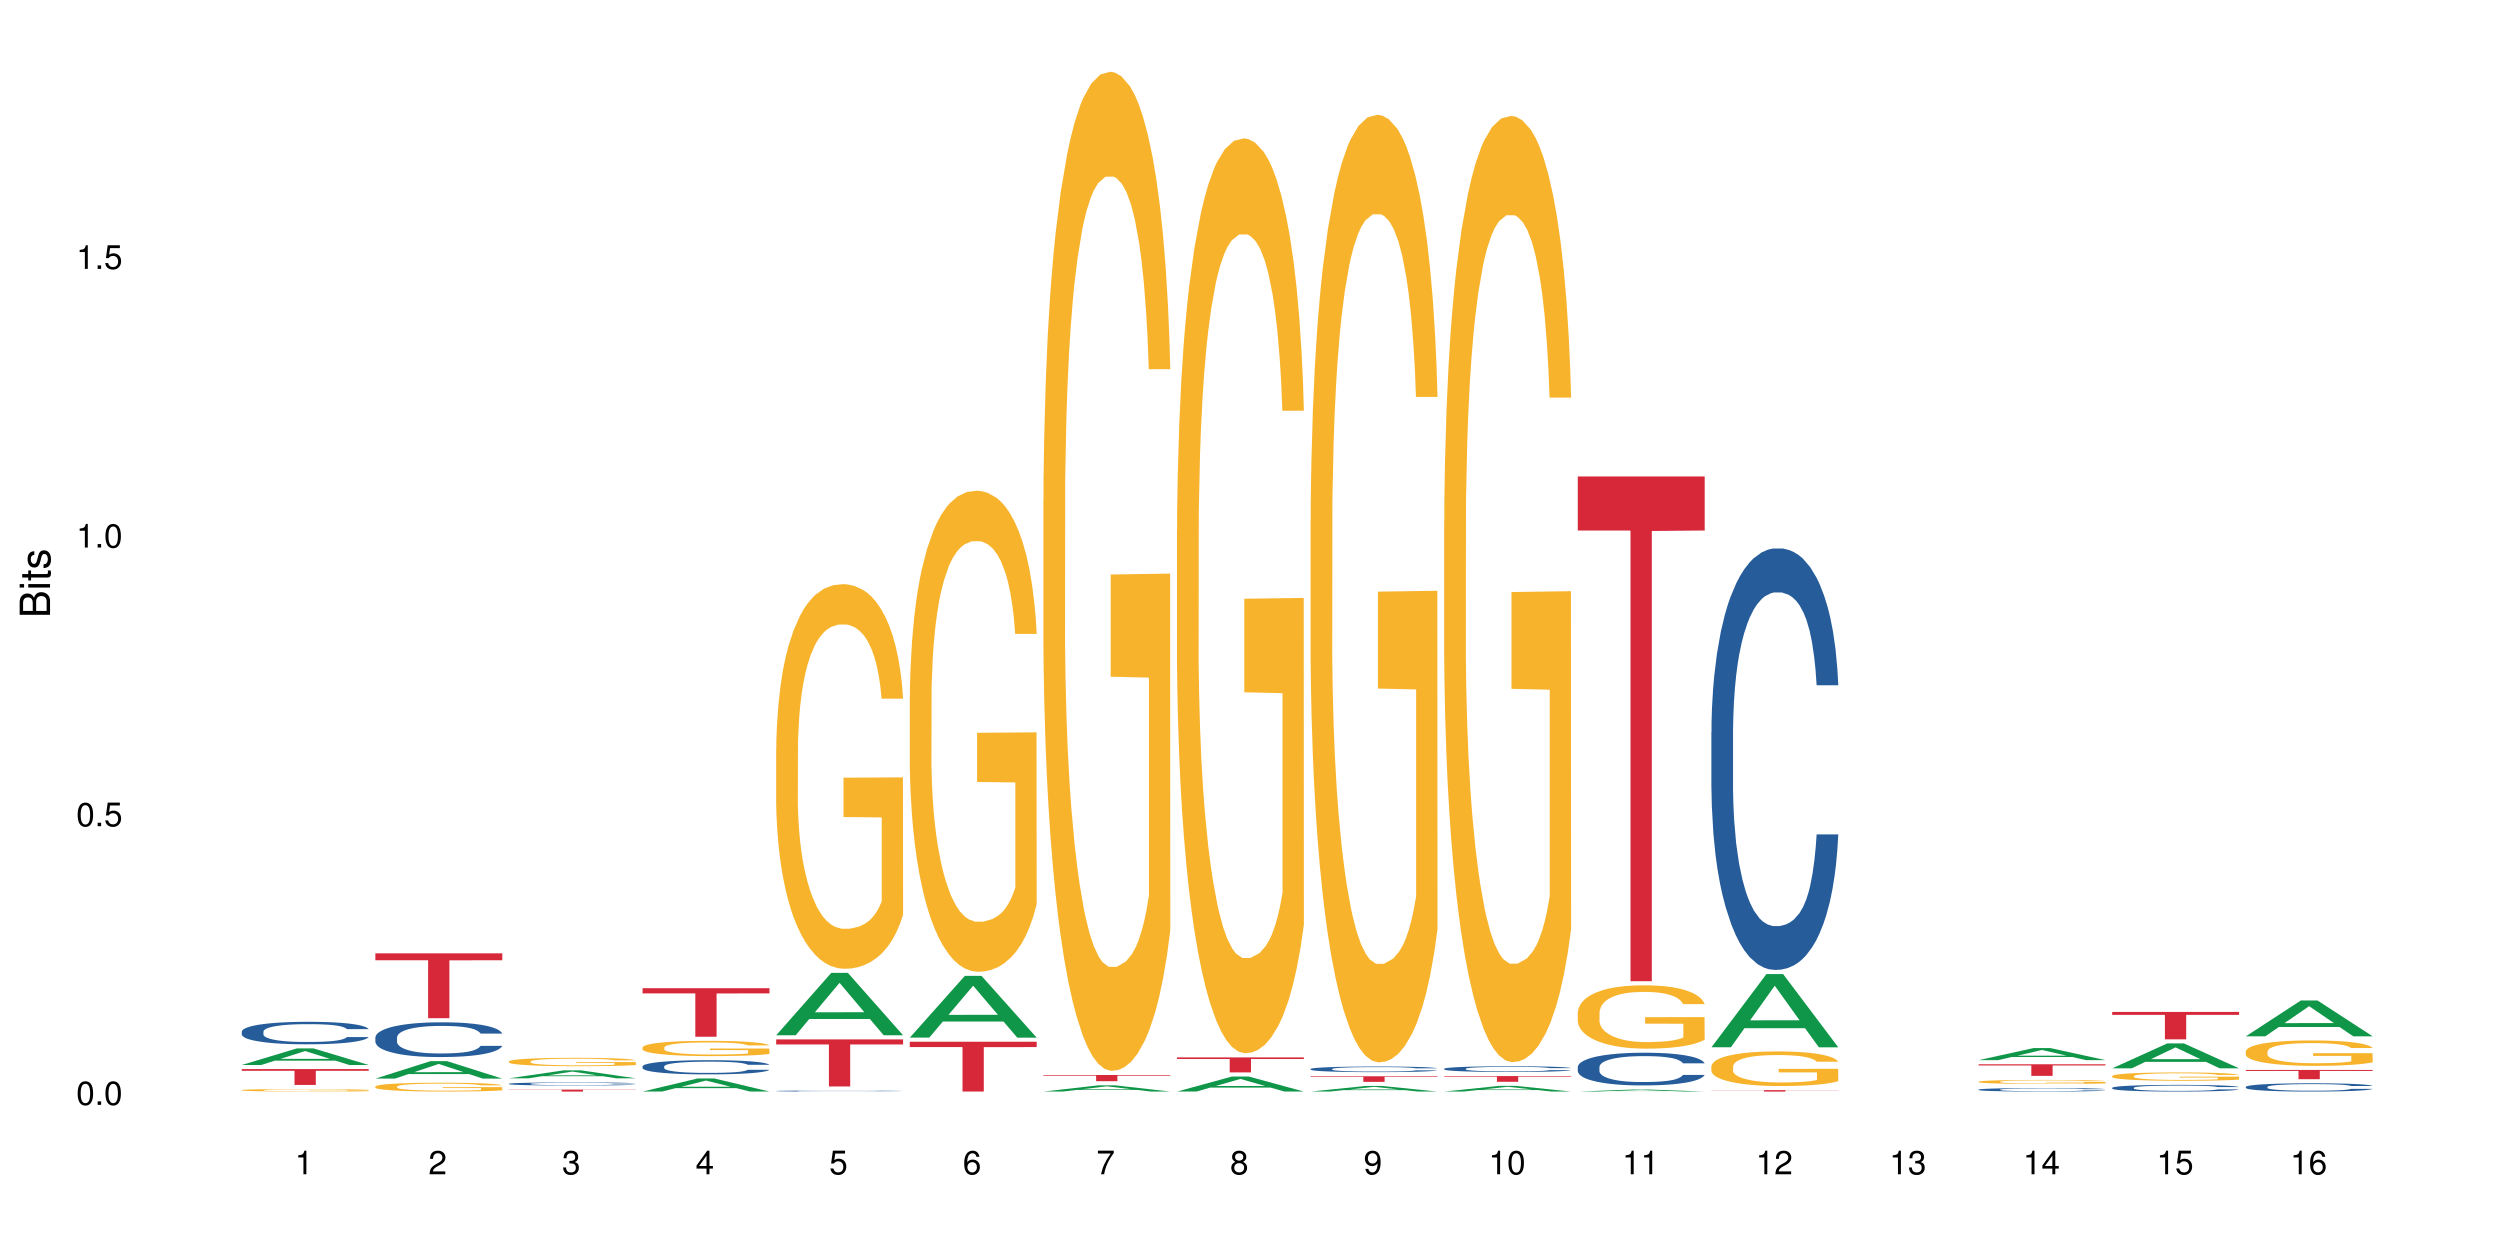 <?xml version="1.0" encoding="UTF-8"?>
<svg xmlns="http://www.w3.org/2000/svg" xmlns:xlink="http://www.w3.org/1999/xlink" width="720pt" height="360pt" viewBox="0 0 720 360" version="1.1">
<defs>
<g>
<symbol overflow="visible" id="glyph0-0">
<path style="stroke:none;" d=""/>
</symbol>
<symbol overflow="visible" id="glyph0-1">
<path style="stroke:none;" d="M 2.641 -6.797 C 2 -6.797 1.422 -6.531 1.078 -6.047 C 0.641 -5.453 0.406 -4.547 0.406 -3.297 C 0.406 -1 1.188 0.219 2.641 0.219 C 4.078 0.219 4.859 -1 4.859 -3.234 C 4.859 -4.562 4.656 -5.438 4.203 -6.047 C 3.844 -6.531 3.281 -6.797 2.641 -6.797 Z M 2.641 -6.047 C 3.547 -6.047 4 -5.125 4 -3.312 C 4 -1.375 3.562 -0.484 2.625 -0.484 C 1.734 -0.484 1.281 -1.422 1.281 -3.281 C 1.281 -5.141 1.734 -6.047 2.641 -6.047 Z M 2.641 -6.047 "/>
</symbol>
<symbol overflow="visible" id="glyph0-2">
<path style="stroke:none;" d="M 1.828 -1 L 0.828 -1 L 0.828 0 L 1.828 0 Z M 1.828 -1 "/>
</symbol>
<symbol overflow="visible" id="glyph0-3">
<path style="stroke:none;" d="M 4.562 -6.797 L 1.062 -6.797 L 0.547 -3.094 L 1.328 -3.094 C 1.719 -3.562 2.047 -3.734 2.578 -3.734 C 3.484 -3.734 4.062 -3.109 4.062 -2.094 C 4.062 -1.125 3.484 -0.531 2.578 -0.531 C 1.828 -0.531 1.375 -0.906 1.188 -1.672 L 0.328 -1.672 C 0.453 -1.109 0.547 -0.844 0.75 -0.594 C 1.125 -0.078 1.828 0.219 2.594 0.219 C 3.969 0.219 4.922 -0.781 4.922 -2.219 C 4.922 -3.562 4.031 -4.484 2.719 -4.484 C 2.25 -4.484 1.859 -4.359 1.469 -4.062 L 1.734 -5.969 L 4.562 -5.969 Z M 4.562 -6.797 "/>
</symbol>
<symbol overflow="visible" id="glyph0-4">
<path style="stroke:none;" d="M 2.484 -4.844 L 2.484 0 L 3.328 0 L 3.328 -6.797 L 2.766 -6.797 C 2.469 -5.75 2.281 -5.609 0.984 -5.453 L 0.984 -4.844 Z M 2.484 -4.844 "/>
</symbol>
<symbol overflow="visible" id="glyph0-5">
<path style="stroke:none;" d="M 4.859 -0.828 L 1.281 -0.828 C 1.359 -1.391 1.672 -1.75 2.5 -2.234 L 3.469 -2.75 C 4.406 -3.266 4.906 -3.969 4.906 -4.812 C 4.906 -5.375 4.672 -5.906 4.266 -6.266 C 3.859 -6.625 3.375 -6.797 2.719 -6.797 C 1.859 -6.797 1.219 -6.5 0.844 -5.922 C 0.609 -5.562 0.5 -5.125 0.484 -4.438 L 1.328 -4.438 C 1.359 -4.906 1.406 -5.188 1.531 -5.406 C 1.75 -5.812 2.188 -6.062 2.703 -6.062 C 3.469 -6.062 4.031 -5.516 4.031 -4.781 C 4.031 -4.25 3.719 -3.797 3.125 -3.438 L 2.234 -2.938 C 0.812 -2.141 0.406 -1.5 0.328 0 L 4.859 0 Z M 4.859 -0.828 "/>
</symbol>
<symbol overflow="visible" id="glyph0-6">
<path style="stroke:none;" d="M 2.125 -3.125 L 2.578 -3.125 C 3.516 -3.125 3.984 -2.703 3.984 -1.891 C 3.984 -1.031 3.469 -0.531 2.578 -0.531 C 1.656 -0.531 1.203 -0.984 1.156 -1.969 L 0.312 -1.969 C 0.344 -1.422 0.438 -1.078 0.609 -0.766 C 0.953 -0.109 1.625 0.219 2.547 0.219 C 3.953 0.219 4.859 -0.609 4.859 -1.906 C 4.859 -2.766 4.516 -3.25 3.703 -3.516 C 4.344 -3.766 4.656 -4.25 4.656 -4.938 C 4.656 -6.109 3.875 -6.797 2.578 -6.797 C 1.203 -6.797 0.484 -6.047 0.453 -4.609 L 1.297 -4.609 C 1.312 -5.016 1.344 -5.25 1.453 -5.453 C 1.641 -5.828 2.062 -6.062 2.594 -6.062 C 3.344 -6.062 3.797 -5.625 3.797 -4.906 C 3.797 -4.422 3.609 -4.141 3.25 -3.984 C 3.016 -3.891 2.719 -3.844 2.125 -3.844 Z M 2.125 -3.125 "/>
</symbol>
<symbol overflow="visible" id="glyph0-7">
<path style="stroke:none;" d="M 3.141 -1.625 L 3.141 0 L 3.984 0 L 3.984 -1.625 L 4.984 -1.625 L 4.984 -2.391 L 3.984 -2.391 L 3.984 -6.797 L 3.359 -6.797 L 0.266 -2.516 L 0.266 -1.625 Z M 3.141 -2.391 L 1 -2.391 L 3.141 -5.359 Z M 3.141 -2.391 "/>
</symbol>
<symbol overflow="visible" id="glyph0-8">
<path style="stroke:none;" d="M 4.781 -5.031 C 4.609 -6.141 3.891 -6.797 2.844 -6.797 C 2.094 -6.797 1.422 -6.438 1.031 -5.828 C 0.609 -5.172 0.406 -4.344 0.406 -3.094 C 0.406 -1.953 0.578 -1.234 0.984 -0.625 C 1.359 -0.078 1.953 0.219 2.703 0.219 C 3.984 0.219 4.922 -0.734 4.922 -2.078 C 4.922 -3.344 4.062 -4.234 2.844 -4.234 C 2.172 -4.234 1.641 -3.969 1.281 -3.469 C 1.281 -5.125 1.828 -6.047 2.797 -6.047 C 3.391 -6.047 3.797 -5.672 3.938 -5.031 Z M 2.734 -3.484 C 3.547 -3.484 4.062 -2.922 4.062 -2 C 4.062 -1.156 3.484 -0.531 2.703 -0.531 C 1.922 -0.531 1.328 -1.188 1.328 -2.047 C 1.328 -2.891 1.906 -3.484 2.734 -3.484 Z M 2.734 -3.484 "/>
</symbol>
<symbol overflow="visible" id="glyph0-9">
<path style="stroke:none;" d="M 4.984 -6.797 L 0.438 -6.797 L 0.438 -5.969 L 4.109 -5.969 C 2.5 -3.656 1.828 -2.234 1.328 0 L 2.219 0 C 2.594 -2.172 3.453 -4.047 4.984 -6.094 Z M 4.984 -6.797 "/>
</symbol>
<symbol overflow="visible" id="glyph0-10">
<path style="stroke:none;" d="M 3.75 -3.578 C 4.453 -4 4.688 -4.344 4.688 -4.984 C 4.688 -6.047 3.844 -6.797 2.641 -6.797 C 1.438 -6.797 0.594 -6.047 0.594 -4.984 C 0.594 -4.359 0.828 -4.016 1.516 -3.578 C 0.734 -3.203 0.359 -2.641 0.359 -1.891 C 0.359 -0.641 1.297 0.219 2.641 0.219 C 3.984 0.219 4.922 -0.641 4.922 -1.875 C 4.922 -2.641 4.531 -3.203 3.75 -3.578 Z M 2.641 -6.047 C 3.359 -6.047 3.812 -5.625 3.812 -4.969 C 3.812 -4.344 3.344 -3.922 2.641 -3.922 C 1.922 -3.922 1.453 -4.344 1.453 -4.984 C 1.453 -5.625 1.922 -6.047 2.641 -6.047 Z M 2.641 -3.203 C 3.484 -3.203 4.062 -2.672 4.062 -1.875 C 4.062 -1.062 3.484 -0.531 2.625 -0.531 C 1.797 -0.531 1.219 -1.078 1.219 -1.875 C 1.219 -2.672 1.797 -3.203 2.641 -3.203 Z M 2.641 -3.203 "/>
</symbol>
<symbol overflow="visible" id="glyph0-11">
<path style="stroke:none;" d="M 0.516 -1.547 C 0.672 -0.438 1.406 0.219 2.438 0.219 C 3.188 0.219 3.859 -0.141 4.266 -0.75 C 4.688 -1.406 4.891 -2.25 4.891 -3.484 C 4.891 -4.625 4.703 -5.359 4.312 -5.953 C 3.938 -6.5 3.344 -6.797 2.594 -6.797 C 1.297 -6.797 0.359 -5.844 0.359 -4.516 C 0.359 -3.25 1.234 -2.344 2.453 -2.344 C 3.094 -2.344 3.562 -2.578 4.016 -3.109 C 4 -1.453 3.469 -0.531 2.5 -0.531 C 1.906 -0.531 1.484 -0.906 1.359 -1.547 Z M 2.578 -6.062 C 3.375 -6.062 3.969 -5.406 3.969 -4.531 C 3.969 -3.688 3.375 -3.094 2.547 -3.094 C 1.734 -3.094 1.234 -3.672 1.234 -4.578 C 1.234 -5.438 1.797 -6.062 2.578 -6.062 Z M 2.578 -6.062 "/>
</symbol>
<symbol overflow="visible" id="glyph1-0">
<path style="stroke:none;" d=""/>
</symbol>
<symbol overflow="visible" id="glyph1-1">
<path style="stroke:none;" d="M 0 -0.953 L 0 -4.891 C 0 -5.719 -0.234 -6.344 -0.734 -6.797 C -1.188 -7.234 -1.812 -7.469 -2.5 -7.469 C -3.547 -7.469 -4.188 -7 -4.625 -5.875 C -4.984 -6.672 -5.641 -7.094 -6.531 -7.094 C -7.156 -7.094 -7.734 -6.859 -8.141 -6.391 C -8.562 -5.938 -8.75 -5.344 -8.75 -4.5 L -8.75 -0.953 Z M -4.984 -2.062 L -7.766 -2.062 L -7.766 -4.219 C -7.766 -4.844 -7.688 -5.203 -7.453 -5.5 C -7.219 -5.812 -6.859 -5.969 -6.375 -5.969 C -5.906 -5.969 -5.531 -5.812 -5.297 -5.5 C -5.062 -5.203 -4.984 -4.844 -4.984 -4.219 Z M -0.984 -2.062 L -4 -2.062 L -4 -4.781 C -4 -5.328 -3.859 -5.688 -3.578 -5.953 C -3.297 -6.219 -2.922 -6.359 -2.484 -6.359 C -2.062 -6.359 -1.688 -6.219 -1.406 -5.953 C -1.109 -5.688 -0.984 -5.328 -0.984 -4.781 Z M -0.984 -2.062 "/>
</symbol>
<symbol overflow="visible" id="glyph1-2">
<path style="stroke:none;" d="M -6.281 -1.797 L -6.281 -0.797 L 0 -0.797 L 0 -1.797 Z M -8.75 -1.797 L -8.75 -0.797 L -7.484 -0.797 L -7.484 -1.797 Z M -8.75 -1.797 "/>
</symbol>
<symbol overflow="visible" id="glyph1-3">
<path style="stroke:none;" d="M -6.281 -3.047 L -6.281 -2.016 L -8.016 -2.016 L -8.016 -1.016 L -6.281 -1.016 L -6.281 -0.172 L -5.469 -0.172 L -5.469 -1.016 L -0.719 -1.016 C -0.078 -1.016 0.281 -1.453 0.281 -2.234 C 0.281 -2.469 0.25 -2.719 0.188 -3.047 L -0.641 -3.047 C -0.609 -2.922 -0.594 -2.766 -0.594 -2.562 C -0.594 -2.141 -0.719 -2.016 -1.156 -2.016 L -5.469 -2.016 L -5.469 -3.047 Z M -6.281 -3.047 "/>
</symbol>
<symbol overflow="visible" id="glyph1-4">
<path style="stroke:none;" d="M -4.531 -5.25 C -5.766 -5.25 -6.469 -4.422 -6.469 -2.969 C -6.469 -1.516 -5.719 -0.562 -4.547 -0.562 C -3.562 -0.562 -3.094 -1.062 -2.734 -2.562 L -2.516 -3.484 C -2.344 -4.188 -2.094 -4.469 -1.625 -4.469 C -1.047 -4.469 -0.641 -3.875 -0.641 -3 C -0.641 -2.453 -0.797 -2 -1.062 -1.75 C -1.25 -1.594 -1.422 -1.531 -1.875 -1.469 L -1.875 -0.406 C -0.422 -0.453 0.281 -1.266 0.281 -2.922 C 0.281 -4.5 -0.5 -5.516 -1.719 -5.516 C -2.656 -5.516 -3.172 -4.984 -3.469 -3.734 L -3.703 -2.766 C -3.891 -1.953 -4.156 -1.609 -4.594 -1.609 C -5.172 -1.609 -5.547 -2.125 -5.547 -2.938 C -5.547 -3.75 -5.203 -4.172 -4.531 -4.203 Z M -4.531 -5.25 "/>
</symbol>
</g>
</defs>
<g id="surface47927">
<rect x="0" y="0" width="720" height="360" style="fill:rgb(100%,100%,100%);fill-opacity:1;stroke:none;"/>
<path style=" stroke:none;fill-rule:nonzero;fill:rgb(6.275%,58.824%,28.235%);fill-opacity:1;" d="M 69.629 306.711 L 69.668 306.707 L 85.484 301.941 L 90.289 301.941 L 106.184 306.715 L 100.598 306.715 L 96.613 305.469 L 79.156 305.469 L 75.254 306.711 L 69.629 306.711 L 80.836 304.953 L 95.012 304.949 L 87.945 302.719 L 87.867 302.715 L 87.789 302.73 L 80.797 304.949 L 80.836 304.953 Z M 69.629 306.711 "/>
<path style=" stroke:none;fill-rule:nonzero;fill:rgb(14.51%,36.078%,60%);fill-opacity:1;" d="M 69.629 297.102 L 69.676 297.098 L 69.676 296.953 L 69.809 296.73 L 70.121 296.445 L 70.434 296.25 L 71.234 295.902 L 72.348 295.562 L 73.508 295.305 L 74.355 295.148 L 75.113 295.031 L 76.852 294.812 L 77.965 294.699 L 79.168 294.598 L 80.641 294.496 L 81.711 294.438 L 84.117 294.344 L 85.898 294.301 L 87.281 294.285 L 90.27 294.285 L 92.051 294.309 L 93.344 294.34 L 94.77 294.387 L 95.973 294.438 L 98.07 294.57 L 99.941 294.734 L 100.789 294.828 L 102.125 295.012 L 103.152 295.191 L 103.863 295.344 L 104.668 295.562 L 105.379 295.828 L 105.914 296.133 L 106.184 296.387 L 99.941 296.387 L 99.629 296.148 L 99.273 295.965 L 98.605 295.723 L 97.938 295.551 L 97 295.379 L 96.152 295.266 L 94.992 295.156 L 93.969 295.082 L 92.898 295.031 L 91.875 294.996 L 89.91 294.961 L 87.637 294.961 L 86.793 294.973 L 85.055 295.02 L 84.117 295.059 L 82.781 295.145 L 81.844 295.219 L 80.73 295.34 L 79.973 295.438 L 79.035 295.594 L 78.367 295.73 L 77.609 295.926 L 77.164 296.074 L 76.762 296.238 L 76.406 296.434 L 76.137 296.641 L 75.961 296.859 L 75.871 297.074 L 75.871 297.992 L 75.961 298.203 L 76.184 298.453 L 76.762 298.812 L 77.609 299.129 L 78.59 299.375 L 79.527 299.555 L 80.059 299.637 L 80.773 299.73 L 81.887 299.848 L 83.492 299.969 L 84.43 300.016 L 85.855 300.062 L 87.328 300.086 L 89.289 300.086 L 91.027 300.062 L 92.184 300.031 L 93.391 299.984 L 95.039 299.883 L 96.062 299.789 L 96.953 299.676 L 97.625 299.566 L 98.07 299.469 L 98.738 299.285 L 99.273 299.086 L 99.676 298.879 L 99.941 298.676 L 106.184 298.676 L 105.914 298.914 L 105.516 299.145 L 105.113 299.316 L 104.488 299.523 L 103.773 299.707 L 102.75 299.914 L 101.902 300.051 L 100.789 300.199 L 99.762 300.312 L 98.648 300.41 L 97 300.531 L 95.93 300.59 L 94.77 300.641 L 93.391 300.691 L 91.648 300.73 L 89.777 300.754 L 88.039 300.762 L 86.168 300.75 L 84.785 300.727 L 82.957 300.672 L 80.684 300.566 L 79.035 300.453 L 77.742 300.34 L 76.629 300.223 L 75.379 300.062 L 73.773 299.801 L 72.793 299.602 L 72.125 299.434 L 71.367 299.203 L 70.832 298.996 L 70.207 298.664 L 69.762 298.246 L 69.629 297.918 Z M 69.629 297.102 "/>
<path style=" stroke:none;fill-rule:nonzero;fill:rgb(96.863%,70.196%,16.863%);fill-opacity:1;" d="M 69.629 313.949 L 69.676 313.949 L 69.676 313.938 L 69.852 313.906 L 70.297 313.863 L 70.879 313.832 L 71.5 313.805 L 71.902 313.789 L 72.57 313.77 L 73.152 313.754 L 74.621 313.727 L 76.496 313.695 L 77.52 313.684 L 78.68 313.672 L 80.328 313.66 L 81.086 313.656 L 83.402 313.645 L 86.035 313.637 L 90.27 313.637 L 92.098 313.641 L 94.594 313.648 L 96.02 313.652 L 97.133 313.66 L 98.293 313.668 L 99.719 313.684 L 101.055 313.699 L 102.125 313.715 L 103.195 313.734 L 104.086 313.758 L 104.844 313.781 L 105.516 313.809 L 105.914 313.832 L 106.184 313.855 L 99.984 313.855 L 99.629 313.832 L 99.227 313.812 L 97.891 313.773 L 97.223 313.762 L 95.973 313.746 L 94.906 313.734 L 93.566 313.727 L 92.273 313.719 L 90.805 313.715 L 87.551 313.715 L 85.41 313.719 L 84.16 313.723 L 83.27 313.73 L 82.023 313.738 L 81.266 313.746 L 80.816 313.754 L 79.48 313.773 L 78.59 313.793 L 78.098 313.805 L 77.477 313.824 L 77.027 313.844 L 76.539 313.871 L 76.27 313.891 L 75.914 313.934 L 75.871 314.055 L 76.004 314.082 L 76.27 314.109 L 76.629 314.133 L 77.164 314.16 L 77.699 314.18 L 78.633 314.203 L 79.438 314.223 L 80.059 314.234 L 81.266 314.25 L 81.754 314.258 L 82.914 314.27 L 84.117 314.277 L 85.59 314.285 L 86.703 314.289 L 88.484 314.293 L 90.758 314.293 L 93.434 314.289 L 95.129 314.285 L 96.285 314.281 L 97.043 314.273 L 97.98 314.266 L 98.648 314.262 L 99.273 314.254 L 100.031 314.242 L 100.031 314.082 L 89.02 314.082 L 89.02 314.004 L 106.137 314.004 L 106.184 314.266 L 105.246 314.285 L 104.086 314.305 L 102.973 314.316 L 101.812 314.328 L 100.164 314.34 L 98.828 314.348 L 96.777 314.359 L 94.906 314.363 L 92.941 314.367 L 91.203 314.371 L 87.328 314.371 L 85.363 314.367 L 83.805 314.359 L 80.953 314.344 L 79.168 314.332 L 78.012 314.32 L 76.805 314.305 L 75.602 314.289 L 74.531 314.27 L 73.82 314.258 L 73.105 314.238 L 72.348 314.219 L 71.637 314.195 L 71.102 314.176 L 70.609 314.152 L 70.254 314.129 L 69.898 314.102 L 69.719 314.078 L 69.629 314.055 Z M 69.629 313.949 "/>
<path style=" stroke:none;fill-rule:nonzero;fill:rgb(83.922%,15.686%,22.353%);fill-opacity:1;" d="M 69.629 307.895 L 106.184 307.895 L 106.184 308.383 L 90.949 308.387 L 90.949 312.457 L 84.82 312.457 L 84.82 308.391 L 84.73 308.383 L 69.629 308.383 Z M 69.629 307.895 "/>
<path style=" stroke:none;fill-rule:nonzero;fill:rgb(6.275%,58.824%,28.235%);fill-opacity:1;" d="M 108.105 310.641 L 108.145 310.633 L 123.961 305.613 L 128.766 305.613 L 144.66 310.645 L 139.074 310.645 L 135.09 309.332 L 117.637 309.332 L 113.73 310.641 L 108.105 310.641 L 119.312 308.785 L 133.492 308.781 L 126.422 306.434 L 126.344 306.43 L 126.266 306.441 L 119.273 308.781 L 119.312 308.785 Z M 108.105 310.641 "/>
<path style=" stroke:none;fill-rule:nonzero;fill:rgb(14.51%,36.078%,60%);fill-opacity:1;" d="M 108.105 298.781 L 108.152 298.773 L 108.152 298.555 L 108.285 298.207 L 108.598 297.766 L 108.91 297.465 L 109.711 296.926 L 110.824 296.406 L 111.984 296.004 L 112.832 295.766 L 113.59 295.582 L 115.328 295.246 L 116.441 295.07 L 117.645 294.914 L 119.117 294.762 L 120.188 294.668 L 122.594 294.523 L 124.375 294.457 L 125.758 294.43 L 128.746 294.43 L 130.527 294.469 L 131.82 294.512 L 133.246 294.586 L 134.453 294.668 L 136.547 294.871 L 138.418 295.125 L 139.266 295.273 L 140.602 295.555 L 141.629 295.828 L 142.34 296.066 L 143.145 296.406 L 143.855 296.816 L 144.391 297.281 L 144.66 297.676 L 138.418 297.676 L 138.105 297.309 L 137.75 297.027 L 137.082 296.652 L 136.414 296.387 L 135.477 296.121 L 134.629 295.949 L 133.469 295.773 L 132.445 295.664 L 131.375 295.582 L 130.352 295.527 L 128.391 295.473 L 126.117 295.473 L 125.27 295.492 L 123.531 295.562 L 122.594 295.629 L 121.258 295.758 L 120.32 295.875 L 119.207 296.059 L 118.449 296.215 L 117.512 296.449 L 116.844 296.66 L 116.086 296.965 L 115.641 297.191 L 115.238 297.449 L 114.883 297.75 L 114.613 298.07 L 114.438 298.406 L 114.348 298.738 L 114.348 300.152 L 114.438 300.484 L 114.66 300.867 L 115.238 301.426 L 116.086 301.91 L 117.066 302.293 L 118.004 302.566 L 118.539 302.695 L 119.25 302.84 L 120.363 303.023 L 121.969 303.207 L 122.906 303.281 L 124.332 303.352 L 125.805 303.391 L 127.766 303.391 L 129.504 303.352 L 130.664 303.309 L 131.867 303.234 L 133.516 303.078 L 134.539 302.934 L 135.434 302.758 L 136.102 302.586 L 136.547 302.438 L 137.215 302.156 L 137.75 301.844 L 138.152 301.523 L 138.418 301.215 L 144.66 301.215 L 144.391 301.578 L 143.992 301.938 L 143.59 302.203 L 142.965 302.52 L 142.254 302.805 L 141.227 303.125 L 140.379 303.336 L 139.266 303.562 L 138.242 303.738 L 137.125 303.895 L 135.477 304.074 L 134.406 304.168 L 133.246 304.25 L 131.867 304.324 L 130.129 304.387 L 128.254 304.422 L 126.516 304.434 L 124.645 304.414 L 123.262 304.379 L 121.434 304.297 L 119.16 304.129 L 117.512 303.957 L 116.219 303.781 L 115.105 303.602 L 113.855 303.352 L 112.254 302.949 L 111.27 302.641 L 110.602 302.383 L 109.844 302.027 L 109.309 301.707 L 108.688 301.195 L 108.238 300.547 L 108.105 300.043 Z M 108.105 298.781 "/>
<path style=" stroke:none;fill-rule:nonzero;fill:rgb(96.863%,70.196%,16.863%);fill-opacity:1;" d="M 108.105 312.914 L 108.152 312.91 L 108.152 312.867 L 108.328 312.762 L 108.773 312.617 L 109.355 312.496 L 109.98 312.406 L 110.379 312.355 L 111.047 312.285 L 111.629 312.234 L 113.098 312.129 L 114.973 312.031 L 115.996 311.992 L 117.156 311.953 L 118.805 311.906 L 119.562 311.891 L 121.879 311.852 L 124.512 311.832 L 127.406 311.824 L 128.746 311.824 L 130.574 311.836 L 133.07 311.859 L 134.496 311.883 L 135.609 311.906 L 136.77 311.938 L 138.195 311.984 L 139.531 312.039 L 140.602 312.094 L 141.672 312.164 L 142.562 312.238 L 143.32 312.32 L 143.992 312.418 L 144.391 312.5 L 144.66 312.582 L 138.465 312.582 L 138.105 312.5 L 137.707 312.438 L 137.035 312.359 L 136.367 312.305 L 135.699 312.262 L 134.453 312.199 L 133.383 312.164 L 132.043 312.129 L 130.75 312.109 L 129.281 312.094 L 128.391 312.09 L 126.027 312.09 L 123.887 312.105 L 122.637 312.125 L 121.746 312.145 L 120.5 312.18 L 119.742 312.207 L 119.297 312.227 L 117.957 312.297 L 117.066 312.363 L 116.574 312.406 L 115.953 312.477 L 115.508 312.539 L 115.016 312.633 L 114.75 312.703 L 114.391 312.859 L 114.348 313.281 L 114.48 313.367 L 114.75 313.465 L 115.105 313.547 L 115.641 313.637 L 116.176 313.703 L 117.109 313.793 L 117.914 313.855 L 118.539 313.895 L 119.742 313.957 L 120.23 313.977 L 121.391 314.02 L 122.594 314.051 L 124.066 314.078 L 125.18 314.094 L 126.961 314.105 L 129.234 314.105 L 131.91 314.09 L 133.605 314.074 L 134.762 314.055 L 135.52 314.039 L 136.457 314.012 L 137.125 313.988 L 137.75 313.965 L 138.508 313.926 L 138.508 313.367 L 127.496 313.367 L 127.496 313.105 L 144.613 313.102 L 144.66 314.012 L 143.723 314.074 L 142.562 314.137 L 141.449 314.184 L 140.289 314.223 L 138.641 314.266 L 137.305 314.293 L 135.254 314.328 L 133.383 314.348 L 131.422 314.363 L 129.68 314.367 L 127.633 314.371 L 125.805 314.367 L 123.844 314.352 L 122.281 314.332 L 120.855 314.309 L 119.43 314.281 L 117.645 314.23 L 116.488 314.191 L 115.285 314.145 L 114.078 314.086 L 113.012 314.023 L 112.297 313.973 L 111.582 313.918 L 110.824 313.848 L 110.113 313.77 L 109.578 313.695 L 109.086 313.613 L 108.73 313.539 L 108.375 313.434 L 108.195 313.348 L 108.105 313.277 Z M 108.105 312.914 "/>
<path style=" stroke:none;fill-rule:nonzero;fill:rgb(83.922%,15.686%,22.353%);fill-opacity:1;" d="M 108.105 274.555 L 144.66 274.555 L 144.66 276.555 L 129.426 276.574 L 129.426 293.25 L 123.297 293.25 L 123.297 276.59 L 123.207 276.555 L 108.105 276.555 Z M 108.105 274.555 "/>
<path style=" stroke:none;fill-rule:nonzero;fill:rgb(6.275%,58.824%,28.235%);fill-opacity:1;" d="M 146.582 310.555 L 146.621 310.551 L 162.438 308.25 L 167.242 308.25 L 183.137 310.555 L 177.551 310.555 L 173.57 309.953 L 156.113 309.953 L 152.207 310.555 L 146.582 310.555 L 157.793 309.703 L 171.969 309.703 L 164.898 308.625 L 164.82 308.625 L 164.742 308.629 L 157.754 309.703 L 157.793 309.703 Z M 146.582 310.555 "/>
<path style=" stroke:none;fill-rule:nonzero;fill:rgb(14.51%,36.078%,60%);fill-opacity:1;" d="M 146.582 312.125 L 146.629 312.121 L 146.629 312.102 L 146.762 312.07 L 147.074 312.031 L 147.387 312.008 L 148.188 311.957 L 149.301 311.91 L 150.461 311.875 L 151.309 311.855 L 152.066 311.84 L 153.805 311.809 L 154.918 311.793 L 156.121 311.777 L 157.594 311.766 L 158.664 311.758 L 161.07 311.742 L 162.855 311.738 L 164.234 311.734 L 167.223 311.734 L 169.004 311.738 L 170.297 311.742 L 171.727 311.75 L 172.93 311.758 L 175.023 311.773 L 176.895 311.797 L 177.742 311.812 L 179.078 311.836 L 180.105 311.859 L 180.82 311.883 L 181.621 311.91 L 182.336 311.949 L 182.867 311.988 L 183.137 312.023 L 176.895 312.023 L 176.582 311.992 L 176.227 311.969 L 175.559 311.934 L 174.891 311.91 L 173.953 311.887 L 173.105 311.871 L 171.949 311.855 L 170.922 311.848 L 169.852 311.84 L 168.828 311.832 L 166.867 311.828 L 164.594 311.828 L 163.746 311.832 L 162.008 311.836 L 161.07 311.844 L 159.734 311.855 L 158.797 311.863 L 157.684 311.879 L 156.926 311.895 L 155.988 311.914 L 155.32 311.934 L 154.562 311.961 L 154.117 311.98 L 153.715 312.004 L 153.359 312.031 L 153.09 312.059 L 152.914 312.09 L 152.824 312.121 L 152.824 312.246 L 152.914 312.273 L 153.137 312.309 L 153.715 312.359 L 154.562 312.402 L 155.543 312.438 L 156.48 312.461 L 157.016 312.473 L 157.727 312.484 L 158.844 312.5 L 160.445 312.52 L 161.383 312.523 L 162.809 312.531 L 164.281 312.535 L 166.242 312.535 L 167.98 312.531 L 169.141 312.527 L 170.344 312.52 L 171.992 312.508 L 173.016 312.492 L 173.91 312.477 L 174.578 312.461 L 175.023 312.449 L 175.691 312.426 L 176.227 312.395 L 176.629 312.367 L 176.895 312.34 L 183.137 312.34 L 182.867 312.371 L 182.469 312.406 L 182.066 312.43 L 181.441 312.457 L 180.73 312.48 L 179.703 312.512 L 178.855 312.527 L 177.742 312.551 L 176.719 312.566 L 175.602 312.578 L 173.953 312.594 L 172.883 312.602 L 171.727 312.609 L 170.344 312.617 L 168.605 312.621 L 166.73 312.625 L 163.121 312.625 L 161.738 312.621 L 159.91 312.613 L 157.637 312.602 L 155.988 312.586 L 154.695 312.57 L 153.582 312.555 L 152.332 312.531 L 150.73 312.496 L 149.75 312.469 L 149.078 312.445 L 148.32 312.414 L 147.785 312.383 L 147.164 312.34 L 146.719 312.281 L 146.582 312.234 Z M 146.582 312.125 "/>
<path style=" stroke:none;fill-rule:nonzero;fill:rgb(96.863%,70.196%,16.863%);fill-opacity:1;" d="M 146.582 305.688 L 146.629 305.684 L 146.629 305.641 L 146.805 305.543 L 147.25 305.406 L 147.832 305.293 L 148.457 305.203 L 148.855 305.156 L 149.523 305.09 L 150.105 305.043 L 151.574 304.941 L 153.449 304.852 L 154.473 304.812 L 155.633 304.773 L 157.281 304.73 L 158.039 304.715 L 160.359 304.68 L 162.988 304.66 L 165.887 304.652 L 167.223 304.652 L 169.051 304.664 L 171.547 304.688 L 172.973 304.711 L 174.086 304.73 L 175.246 304.762 L 176.672 304.805 L 178.012 304.855 L 179.078 304.91 L 180.148 304.977 L 181.043 305.047 L 181.801 305.125 L 182.469 305.219 L 182.867 305.293 L 183.137 305.371 L 176.941 305.371 L 176.582 305.293 L 176.184 305.234 L 175.516 305.16 L 174.844 305.109 L 174.176 305.066 L 172.93 305.008 L 171.859 304.973 L 170.52 304.941 L 169.227 304.922 L 167.758 304.91 L 166.867 304.906 L 164.504 304.906 L 162.363 304.922 L 161.117 304.938 L 160.223 304.957 L 158.977 304.988 L 158.219 305.016 L 157.773 305.035 L 156.434 305.102 L 155.543 305.164 L 155.055 305.207 L 154.43 305.273 L 153.984 305.332 L 153.492 305.418 L 153.227 305.484 L 152.867 305.637 L 152.824 306.035 L 152.957 306.117 L 153.227 306.207 L 153.582 306.289 L 154.117 306.371 L 154.652 306.434 L 155.586 306.52 L 156.391 306.578 L 157.016 306.617 L 158.219 306.676 L 158.707 306.695 L 159.867 306.734 L 161.07 306.766 L 162.543 306.793 L 163.656 306.805 L 165.438 306.816 L 167.711 306.816 L 170.387 306.805 L 172.082 306.785 L 173.242 306.77 L 174 306.754 L 174.934 306.73 L 175.602 306.707 L 176.227 306.684 L 176.984 306.645 L 176.984 306.117 L 165.973 306.113 L 165.973 305.867 L 183.094 305.867 L 183.137 306.73 L 182.199 306.789 L 181.043 306.848 L 179.926 306.891 L 178.77 306.926 L 177.117 306.969 L 175.781 306.996 L 173.73 307.027 L 171.859 307.047 L 169.898 307.059 L 168.16 307.066 L 166.109 307.07 L 164.281 307.062 L 162.32 307.051 L 160.758 307.035 L 159.332 307.012 L 157.906 306.984 L 156.121 306.938 L 154.965 306.898 L 153.762 306.852 L 152.555 306.797 L 151.488 306.738 L 150.773 306.691 L 150.059 306.637 L 149.301 306.57 L 148.59 306.496 L 148.055 306.43 L 147.562 306.352 L 147.207 306.277 L 146.852 306.18 L 146.672 306.102 L 146.582 306.031 Z M 146.582 305.688 "/>
<path style=" stroke:none;fill-rule:nonzero;fill:rgb(83.922%,15.686%,22.353%);fill-opacity:1;" d="M 146.582 313.805 L 183.137 313.805 L 183.137 313.867 L 167.902 313.867 L 167.902 314.371 L 161.773 314.371 L 161.773 313.867 L 146.582 313.867 Z M 146.582 313.805 "/>
<path style=" stroke:none;fill-rule:nonzero;fill:rgb(6.275%,58.824%,28.235%);fill-opacity:1;" d="M 185.059 314.367 L 185.098 314.363 L 200.914 310.598 L 205.719 310.598 L 221.613 314.371 L 216.027 314.371 L 212.047 313.387 L 194.59 313.387 L 190.684 314.367 L 185.059 314.367 L 196.27 312.98 L 210.445 312.977 L 203.375 311.215 L 203.297 311.211 L 203.219 311.223 L 196.23 312.977 L 196.27 312.98 Z M 185.059 314.367 "/>
<path style=" stroke:none;fill-rule:nonzero;fill:rgb(14.51%,36.078%,60%);fill-opacity:1;" d="M 185.059 307.113 L 185.105 307.109 L 185.105 307.02 L 185.238 306.879 L 185.551 306.699 L 185.863 306.578 L 186.664 306.355 L 187.781 306.145 L 188.938 305.98 L 189.785 305.883 L 190.543 305.809 L 192.281 305.668 L 193.395 305.598 L 194.602 305.535 L 196.07 305.473 L 197.141 305.434 L 199.547 305.375 L 201.332 305.348 L 202.711 305.336 L 205.699 305.336 L 207.484 305.352 L 208.773 305.371 L 210.203 305.402 L 211.406 305.434 L 213.5 305.516 L 215.371 305.621 L 216.219 305.68 L 217.559 305.797 L 218.582 305.91 L 219.297 306.004 L 220.098 306.145 L 220.812 306.312 L 221.348 306.5 L 221.613 306.664 L 215.371 306.664 L 215.062 306.512 L 214.703 306.398 L 214.035 306.246 L 213.367 306.137 L 212.43 306.027 L 211.582 305.957 L 210.426 305.887 L 209.398 305.84 L 208.328 305.809 L 207.305 305.785 L 205.344 305.762 L 203.07 305.762 L 202.223 305.77 L 200.484 305.801 L 199.547 305.828 L 198.211 305.879 L 197.273 305.926 L 196.16 306 L 195.402 306.066 L 194.465 306.164 L 193.797 306.25 L 193.039 306.371 L 192.594 306.465 L 192.191 306.57 L 191.836 306.691 L 191.57 306.824 L 191.391 306.961 L 191.301 307.094 L 191.301 307.672 L 191.391 307.809 L 191.613 307.965 L 192.191 308.191 L 193.039 308.391 L 194.02 308.547 L 194.957 308.656 L 195.492 308.711 L 196.203 308.77 L 197.32 308.844 L 198.922 308.918 L 199.859 308.949 L 201.285 308.98 L 202.758 308.992 L 204.719 308.992 L 206.457 308.98 L 207.617 308.961 L 208.82 308.93 L 210.469 308.867 L 211.496 308.809 L 212.387 308.738 L 213.055 308.664 L 213.5 308.605 L 214.168 308.488 L 214.703 308.363 L 215.105 308.234 L 215.371 308.105 L 221.613 308.105 L 221.348 308.254 L 220.945 308.402 L 220.543 308.508 L 219.918 308.641 L 219.207 308.754 L 218.18 308.887 L 217.336 308.973 L 216.219 309.066 L 215.195 309.137 L 214.078 309.199 L 212.43 309.273 L 211.359 309.312 L 210.203 309.344 L 208.82 309.375 L 207.082 309.402 L 205.211 309.414 L 203.469 309.418 L 201.598 309.41 L 200.215 309.398 L 198.391 309.363 L 196.117 309.297 L 194.465 309.227 L 193.172 309.152 L 192.059 309.078 L 190.812 308.98 L 189.207 308.816 L 188.227 308.688 L 187.555 308.582 L 186.797 308.438 L 186.266 308.309 L 185.641 308.098 L 185.195 307.832 L 185.059 307.629 Z M 185.059 307.113 "/>
<path style=" stroke:none;fill-rule:nonzero;fill:rgb(96.863%,70.196%,16.863%);fill-opacity:1;" d="M 185.059 301.648 L 185.105 301.645 L 185.105 301.562 L 185.281 301.383 L 185.73 301.133 L 186.309 300.93 L 186.934 300.77 L 187.332 300.688 L 188.004 300.566 L 188.582 300.477 L 190.055 300.297 L 191.926 300.129 L 192.949 300.055 L 194.109 299.988 L 195.758 299.91 L 196.516 299.883 L 198.836 299.82 L 201.465 299.781 L 204.363 299.766 L 205.699 299.77 L 207.527 299.789 L 210.023 299.832 L 211.449 299.871 L 212.562 299.91 L 213.723 299.965 L 215.148 300.043 L 216.488 300.141 L 217.559 300.238 L 218.625 300.355 L 219.52 300.484 L 220.277 300.625 L 220.945 300.793 L 221.348 300.934 L 221.613 301.074 L 215.418 301.074 L 215.062 300.934 L 214.66 300.824 L 213.992 300.695 L 213.32 300.598 L 212.652 300.52 L 211.406 300.418 L 210.336 300.352 L 209 300.297 L 207.707 300.262 L 206.234 300.238 L 205.344 300.227 L 202.98 300.227 L 200.84 300.258 L 199.594 300.289 L 198.699 300.32 L 197.453 300.379 L 196.695 300.43 L 196.25 300.461 L 194.91 300.586 L 194.02 300.699 L 193.531 300.773 L 192.906 300.895 L 192.461 301.004 L 191.969 301.164 L 191.703 301.281 L 191.344 301.555 L 191.301 302.277 L 191.434 302.43 L 191.703 302.594 L 192.059 302.738 L 192.594 302.891 L 193.129 303.008 L 194.066 303.164 L 194.867 303.27 L 195.492 303.336 L 196.695 303.445 L 197.184 303.48 L 198.344 303.551 L 199.547 303.609 L 201.02 303.656 L 202.133 303.68 L 203.918 303.699 L 206.191 303.699 L 208.863 303.676 L 210.559 303.645 L 211.719 303.613 L 212.477 303.586 L 213.41 303.539 L 214.078 303.5 L 214.703 303.457 L 215.461 303.387 L 215.461 302.43 L 204.453 302.426 L 204.453 301.977 L 221.57 301.973 L 221.613 303.539 L 220.676 303.648 L 219.52 303.754 L 218.402 303.832 L 217.246 303.902 L 215.594 303.977 L 214.258 304.027 L 212.207 304.082 L 210.336 304.117 L 208.375 304.141 L 206.637 304.152 L 204.586 304.16 L 202.758 304.148 L 200.797 304.125 L 199.234 304.094 L 197.809 304.055 L 196.383 304 L 194.602 303.918 L 193.441 303.848 L 192.238 303.766 L 191.035 303.664 L 189.965 303.559 L 189.25 303.473 L 188.539 303.375 L 187.781 303.258 L 187.066 303.121 L 186.531 302.996 L 186.039 302.855 L 185.684 302.723 L 185.328 302.543 L 185.148 302.398 L 185.059 302.273 Z M 185.059 301.648 "/>
<path style=" stroke:none;fill-rule:nonzero;fill:rgb(83.922%,15.686%,22.353%);fill-opacity:1;" d="M 185.059 284.602 L 221.613 284.602 L 221.613 286.102 L 206.379 286.113 L 206.379 298.586 L 200.25 298.586 L 200.25 286.125 L 200.16 286.102 L 185.059 286.102 Z M 185.059 284.602 "/>
<path style=" stroke:none;fill-rule:nonzero;fill:rgb(6.275%,58.824%,28.235%);fill-opacity:1;" d="M 223.539 298.148 L 223.578 298.133 L 239.391 280.195 L 244.195 280.195 L 260.09 298.164 L 254.504 298.164 L 250.523 293.477 L 233.066 293.477 L 229.16 298.148 L 223.539 298.148 L 234.746 291.535 L 248.922 291.516 L 241.852 283.129 L 241.773 283.113 L 241.695 283.164 L 234.707 291.516 L 234.746 291.535 Z M 223.539 298.148 "/>
<path style=" stroke:none;fill-rule:nonzero;fill:rgb(14.51%,36.078%,60%);fill-opacity:1;" d="M 223.539 314.203 L 223.582 314.203 L 223.582 314.199 L 223.715 314.188 L 224.027 314.176 L 224.34 314.168 L 225.141 314.148 L 226.258 314.137 L 227.414 314.125 L 228.262 314.117 L 229.02 314.109 L 230.758 314.102 L 231.875 314.098 L 233.078 314.09 L 234.547 314.086 L 235.617 314.086 L 238.023 314.078 L 247.254 314.078 L 248.68 314.082 L 249.883 314.086 L 251.977 314.09 L 253.848 314.098 L 254.695 314.102 L 256.035 314.109 L 257.059 314.117 L 257.773 314.125 L 258.574 314.137 L 259.289 314.148 L 259.824 314.16 L 260.09 314.172 L 253.848 314.172 L 253.539 314.16 L 253.18 314.152 L 252.512 314.141 L 251.844 314.133 L 250.906 314.125 L 250.059 314.121 L 248.902 314.117 L 247.875 314.113 L 246.805 314.109 L 238.961 314.109 L 238.023 314.113 L 236.688 314.117 L 235.75 314.121 L 234.637 314.125 L 233.879 314.129 L 232.941 314.137 L 232.273 314.141 L 231.516 314.152 L 231.07 314.156 L 230.668 314.164 L 230.312 314.176 L 230.047 314.184 L 229.867 314.195 L 229.777 314.203 L 229.777 314.246 L 229.867 314.254 L 230.09 314.266 L 230.668 314.281 L 231.516 314.297 L 232.496 314.309 L 233.434 314.316 L 233.969 314.32 L 234.68 314.324 L 235.797 314.328 L 237.402 314.336 L 238.336 314.336 L 239.762 314.34 L 244.934 314.34 L 246.094 314.336 L 247.297 314.336 L 248.945 314.332 L 249.973 314.328 L 250.863 314.32 L 251.531 314.316 L 251.977 314.312 L 252.645 314.305 L 253.18 314.293 L 253.582 314.285 L 253.848 314.277 L 260.09 314.277 L 259.824 314.285 L 259.422 314.297 L 259.02 314.305 L 258.395 314.316 L 257.684 314.324 L 256.656 314.332 L 255.812 314.34 L 254.695 314.344 L 253.672 314.352 L 252.559 314.355 L 250.906 314.359 L 249.836 314.363 L 248.68 314.367 L 247.297 314.367 L 245.559 314.371 L 240.074 314.371 L 238.695 314.367 L 236.867 314.367 L 234.594 314.363 L 232.941 314.355 L 231.648 314.352 L 230.535 314.348 L 229.289 314.34 L 227.684 314.328 L 226.703 314.316 L 226.035 314.309 L 225.277 314.301 L 224.742 314.289 L 224.117 314.277 L 223.672 314.258 L 223.539 314.242 Z M 223.539 314.203 "/>
<path style=" stroke:none;fill-rule:nonzero;fill:rgb(96.863%,70.196%,16.863%);fill-opacity:1;" d="M 223.539 215.684 L 223.582 215.582 L 223.582 213.559 L 223.762 209.004 L 224.207 202.734 L 224.785 197.574 L 225.41 193.527 L 225.812 191.402 L 226.48 188.367 L 227.059 186.141 L 228.531 181.59 L 230.402 177.34 L 231.426 175.52 L 232.586 173.797 L 234.234 171.875 L 234.992 171.168 L 237.312 169.551 L 239.941 168.539 L 242.84 168.234 L 244.176 168.336 L 246.004 168.738 L 248.5 169.852 L 249.926 170.863 L 251.043 171.875 L 252.199 173.191 L 253.625 175.215 L 254.965 177.645 L 256.035 180.07 L 257.105 183.105 L 257.996 186.344 L 258.754 189.883 L 259.422 194.133 L 259.824 197.676 L 260.09 201.215 L 253.895 201.215 L 253.539 197.676 L 253.137 194.941 L 252.469 191.605 L 251.801 189.176 L 251.129 187.254 L 249.883 184.625 L 248.812 183.004 L 247.477 181.59 L 246.184 180.68 L 244.711 180.07 L 243.82 179.867 L 241.457 179.867 L 239.316 180.578 L 238.07 181.387 L 237.18 182.195 L 235.93 183.715 L 235.172 184.926 L 234.727 185.734 L 233.391 188.871 L 232.496 191.707 L 232.008 193.629 L 231.383 196.664 L 230.938 199.395 L 230.445 203.441 L 230.18 206.477 L 229.824 213.355 L 229.777 231.566 L 229.91 235.41 L 230.18 239.559 L 230.535 243.199 L 231.07 247.047 L 231.605 249.98 L 232.543 253.926 L 233.344 256.555 L 233.969 258.273 L 235.172 261.008 L 235.664 261.918 L 236.82 263.738 L 238.023 265.156 L 239.496 266.367 L 240.609 266.977 L 242.395 267.48 L 244.668 267.48 L 247.34 266.875 L 249.035 266.066 L 250.195 265.254 L 250.953 264.547 L 251.887 263.434 L 252.559 262.422 L 253.18 261.309 L 253.938 259.59 L 253.938 235.41 L 242.93 235.309 L 242.93 223.977 L 260.047 223.879 L 260.09 263.434 L 259.152 266.168 L 257.996 268.797 L 256.879 270.82 L 255.723 272.539 L 254.074 274.461 L 252.734 275.676 L 250.684 277.094 L 248.812 278.004 L 246.852 278.609 L 245.113 278.914 L 243.062 279.016 L 241.234 278.812 L 239.273 278.207 L 237.711 277.395 L 236.285 276.383 L 234.859 275.07 L 233.078 272.945 L 231.918 271.227 L 230.715 269.102 L 229.512 266.57 L 228.441 263.84 L 227.727 261.715 L 227.016 259.285 L 226.258 256.25 L 225.543 252.812 L 225.008 249.676 L 224.52 246.133 L 224.16 242.797 L 223.805 238.242 L 223.625 234.602 L 223.539 231.465 Z M 223.539 215.684 "/>
<path style=" stroke:none;fill-rule:nonzero;fill:rgb(83.922%,15.686%,22.353%);fill-opacity:1;" d="M 223.539 299.344 L 260.09 299.344 L 260.09 300.797 L 244.855 300.809 L 244.855 312.898 L 238.727 312.898 L 238.727 300.82 L 238.637 300.797 L 223.539 300.797 Z M 223.539 299.344 "/>
<path style=" stroke:none;fill-rule:nonzero;fill:rgb(6.275%,58.824%,28.235%);fill-opacity:1;" d="M 262.016 298.828 L 262.055 298.812 L 277.871 281.051 L 282.672 281.051 L 298.566 298.848 L 292.984 298.848 L 289 294.199 L 271.543 294.199 L 267.637 298.828 L 262.016 298.828 L 273.223 292.277 L 287.398 292.262 L 280.328 283.957 L 280.25 283.941 L 280.172 283.992 L 273.184 292.262 L 273.223 292.277 Z M 262.016 298.828 "/>
<path style=" stroke:none;fill-rule:nonzero;fill:rgb(96.863%,70.196%,16.863%);fill-opacity:1;" d="M 262.016 200.668 L 262.059 200.539 L 262.059 198.008 L 262.238 192.316 L 262.684 184.473 L 263.262 178.02 L 263.887 172.957 L 264.289 170.301 L 264.957 166.504 L 265.535 163.723 L 267.008 158.027 L 268.879 152.715 L 269.906 150.438 L 271.062 148.285 L 272.711 145.883 L 273.469 144.996 L 275.789 142.973 L 278.418 141.707 L 281.316 141.328 L 282.652 141.453 L 284.48 141.957 L 286.977 143.352 L 288.402 144.617 L 289.52 145.883 L 290.676 147.527 L 292.105 150.055 L 293.441 153.094 L 294.512 156.129 L 295.582 159.926 L 296.473 163.973 L 297.23 168.402 L 297.898 173.715 L 298.301 178.145 L 298.566 182.574 L 292.371 182.574 L 292.016 178.145 L 291.613 174.73 L 290.945 170.555 L 290.277 167.516 L 289.605 165.113 L 288.359 161.824 L 287.289 159.801 L 285.953 158.027 L 284.66 156.891 L 283.188 156.129 L 282.297 155.875 L 279.934 155.875 L 277.793 156.762 L 276.547 157.773 L 275.656 158.785 L 274.406 160.684 L 273.648 162.203 L 273.203 163.215 L 271.867 167.137 L 270.973 170.68 L 270.484 173.082 L 269.859 176.879 L 269.414 180.297 L 268.922 185.355 L 268.656 189.152 L 268.301 197.758 L 268.254 220.531 L 268.391 225.34 L 268.656 230.527 L 269.012 235.082 L 269.547 239.891 L 270.082 243.559 L 271.02 248.492 L 271.82 251.781 L 272.445 253.934 L 273.648 257.348 L 274.141 258.488 L 275.297 260.766 L 276.5 262.535 L 277.973 264.055 L 279.086 264.812 L 280.871 265.445 L 283.145 265.445 L 285.816 264.688 L 287.512 263.676 L 288.672 262.664 L 289.43 261.777 L 290.363 260.387 L 291.035 259.121 L 291.656 257.73 L 292.414 255.578 L 292.414 225.34 L 281.406 225.211 L 281.406 211.043 L 298.523 210.914 L 298.566 260.387 L 297.633 263.801 L 296.473 267.094 L 295.359 269.621 L 294.199 271.773 L 292.551 274.176 L 291.211 275.695 L 289.16 277.469 L 287.289 278.605 L 285.328 279.363 L 283.59 279.746 L 281.539 279.871 L 279.711 279.617 L 277.75 278.859 L 276.191 277.848 L 274.762 276.582 L 273.336 274.938 L 271.555 272.281 L 270.395 270.129 L 269.191 267.473 L 267.988 264.309 L 266.918 260.891 L 266.203 258.234 L 265.492 255.199 L 264.734 251.402 L 264.02 247.102 L 263.484 243.18 L 262.996 238.75 L 262.637 234.574 L 262.281 228.883 L 262.102 224.328 L 262.016 220.402 Z M 262.016 200.668 "/>
<path style=" stroke:none;fill-rule:nonzero;fill:rgb(83.922%,15.686%,22.353%);fill-opacity:1;" d="M 262.016 300.023 L 298.566 300.023 L 298.566 301.562 L 283.332 301.574 L 283.332 314.371 L 277.203 314.371 L 277.203 301.586 L 277.113 301.562 L 262.016 301.562 Z M 262.016 300.023 "/>
<path style=" stroke:none;fill-rule:nonzero;fill:rgb(6.275%,58.824%,28.235%);fill-opacity:1;" d="M 300.492 314.367 L 300.531 314.367 L 316.348 312.57 L 321.148 312.57 L 337.043 314.371 L 331.461 314.371 L 327.477 313.902 L 310.02 313.902 L 306.113 314.367 L 300.492 314.367 L 311.699 313.707 L 325.875 313.703 L 318.809 312.867 L 318.73 312.863 L 318.652 312.867 L 311.66 313.703 L 311.699 313.707 Z M 300.492 314.367 "/>
<path style=" stroke:none;fill-rule:nonzero;fill:rgb(96.863%,70.196%,16.863%);fill-opacity:1;" d="M 300.492 143.91 L 300.535 143.648 L 300.535 138.391 L 300.715 126.566 L 301.16 110.273 L 301.738 96.871 L 302.363 86.359 L 302.766 80.84 L 303.434 72.957 L 304.012 67.176 L 305.484 55.352 L 307.355 44.312 L 308.383 39.582 L 309.539 35.117 L 311.191 30.125 L 311.949 28.285 L 314.266 24.078 L 316.895 21.453 L 319.793 20.664 L 321.129 20.926 L 322.957 21.977 L 325.453 24.867 L 326.879 27.496 L 327.996 30.125 L 329.152 33.539 L 330.582 38.797 L 331.918 45.102 L 332.988 51.41 L 334.059 59.293 L 334.949 67.703 L 335.707 76.898 L 336.375 87.938 L 336.777 97.133 L 337.043 106.332 L 330.848 106.332 L 330.492 97.133 L 330.09 90.039 L 329.422 81.367 L 328.754 75.059 L 328.086 70.066 L 326.836 63.234 L 325.766 59.031 L 324.43 55.352 L 323.137 52.984 L 321.664 51.41 L 320.773 50.883 L 318.41 50.883 L 316.27 52.723 L 315.023 54.824 L 314.133 56.926 L 312.883 60.871 L 312.125 64.023 L 311.68 66.125 L 310.344 74.27 L 309.449 81.629 L 308.961 86.621 L 308.336 94.504 L 307.891 101.602 L 307.402 112.113 L 307.133 119.996 L 306.777 137.867 L 306.73 185.168 L 306.867 195.152 L 307.133 205.926 L 307.488 215.387 L 308.023 225.375 L 308.559 232.992 L 309.496 243.242 L 310.297 250.074 L 310.922 254.543 L 312.125 261.637 L 312.617 264.004 L 313.773 268.734 L 314.98 272.41 L 316.449 275.566 L 317.562 277.141 L 319.348 278.457 L 321.621 278.457 L 324.297 276.879 L 325.988 274.777 L 327.148 272.676 L 327.906 270.836 L 328.844 267.945 L 329.512 265.316 L 330.137 262.426 L 330.895 257.957 L 330.895 195.152 L 319.883 194.891 L 319.883 165.457 L 337 165.195 L 337.043 267.945 L 336.109 275.039 L 334.949 281.871 L 333.836 287.129 L 332.676 291.594 L 331.027 296.59 L 329.688 299.742 L 327.637 303.422 L 325.766 305.785 L 323.805 307.363 L 322.066 308.152 L 320.016 308.414 L 318.188 307.887 L 316.227 306.312 L 314.668 304.207 L 313.238 301.582 L 311.812 298.164 L 310.031 292.645 L 308.871 288.18 L 307.668 282.66 L 306.465 276.09 L 305.395 268.996 L 304.68 263.477 L 303.969 257.172 L 303.211 249.285 L 302.496 240.352 L 301.961 232.207 L 301.473 223.008 L 301.117 214.336 L 300.758 202.512 L 300.582 193.051 L 300.492 184.902 Z M 300.492 143.91 "/>
<path style=" stroke:none;fill-rule:nonzero;fill:rgb(83.922%,15.686%,22.353%);fill-opacity:1;" d="M 300.492 309.594 L 337.043 309.594 L 337.043 309.785 L 321.809 309.789 L 321.809 311.391 L 315.68 311.391 L 315.68 309.789 L 315.594 309.785 L 300.492 309.785 Z M 300.492 309.594 "/>
<path style=" stroke:none;fill-rule:nonzero;fill:rgb(6.275%,58.824%,28.235%);fill-opacity:1;" d="M 338.969 314.367 L 339.008 314.363 L 354.824 310.035 L 359.625 310.035 L 375.52 314.371 L 369.938 314.371 L 365.953 313.238 L 348.496 313.238 L 344.59 314.367 L 338.969 314.367 L 350.176 312.77 L 364.352 312.766 L 357.285 310.746 L 357.207 310.738 L 357.129 310.754 L 350.137 312.766 L 350.176 312.77 Z M 338.969 314.367 "/>
<path style=" stroke:none;fill-rule:nonzero;fill:rgb(96.863%,70.196%,16.863%);fill-opacity:1;" d="M 338.969 152.703 L 339.012 152.465 L 339.012 147.652 L 339.191 136.824 L 339.637 121.902 L 340.215 109.629 L 340.84 100.004 L 341.242 94.953 L 341.91 87.734 L 342.488 82.438 L 343.961 71.609 L 345.832 61.504 L 346.859 57.172 L 348.016 53.082 L 349.668 48.508 L 350.426 46.824 L 352.742 42.973 L 355.371 40.566 L 358.27 39.848 L 359.605 40.086 L 361.434 41.051 L 363.93 43.695 L 365.359 46.102 L 366.473 48.508 L 367.633 51.637 L 369.059 56.449 L 370.395 62.227 L 371.465 68 L 372.535 75.219 L 373.426 82.922 L 374.184 91.344 L 374.852 101.449 L 375.254 109.871 L 375.52 118.293 L 369.324 118.293 L 368.969 109.871 L 368.566 103.375 L 367.898 95.434 L 367.23 89.656 L 366.562 85.086 L 365.312 78.828 L 364.242 74.98 L 362.906 71.609 L 361.613 69.445 L 360.141 68 L 359.25 67.52 L 356.887 67.52 L 354.75 69.203 L 353.5 71.129 L 352.609 73.055 L 351.359 76.664 L 350.602 79.551 L 350.156 81.477 L 348.82 88.938 L 347.93 95.672 L 347.438 100.246 L 346.812 107.465 L 346.367 113.961 L 345.879 123.586 L 345.609 130.805 L 345.254 147.168 L 345.207 190.484 L 345.344 199.629 L 345.609 209.496 L 345.965 218.156 L 346.5 227.301 L 347.035 234.281 L 347.973 243.664 L 348.773 249.922 L 349.398 254.012 L 350.602 260.508 L 351.094 262.676 L 352.254 267.008 L 353.457 270.375 L 354.926 273.262 L 356.043 274.707 L 357.824 275.91 L 360.098 275.91 L 362.773 274.465 L 364.465 272.543 L 365.625 270.617 L 366.383 268.93 L 367.32 266.285 L 367.988 263.879 L 368.613 261.23 L 369.371 257.141 L 369.371 199.629 L 358.359 199.387 L 358.359 172.438 L 375.477 172.195 L 375.52 266.285 L 374.586 272.781 L 373.426 279.039 L 372.312 283.852 L 371.152 287.941 L 369.504 292.516 L 368.168 295.402 L 366.117 298.77 L 364.242 300.938 L 362.281 302.379 L 360.543 303.102 L 358.492 303.344 L 356.664 302.859 L 354.703 301.418 L 353.145 299.492 L 351.719 297.086 L 350.289 293.957 L 348.508 288.906 L 347.348 284.812 L 346.145 279.762 L 344.941 273.746 L 343.871 267.246 L 343.16 262.195 L 342.445 256.418 L 341.688 249.199 L 340.973 241.02 L 340.438 233.559 L 339.949 225.137 L 339.594 217.195 L 339.234 206.367 L 339.059 197.703 L 338.969 190.242 Z M 338.969 152.703 "/>
<path style=" stroke:none;fill-rule:nonzero;fill:rgb(83.922%,15.686%,22.353%);fill-opacity:1;" d="M 338.969 304.523 L 375.52 304.523 L 375.52 304.984 L 360.285 304.988 L 360.285 308.855 L 354.156 308.855 L 354.156 304.996 L 354.07 304.984 L 338.969 304.984 Z M 338.969 304.523 "/>
<path style=" stroke:none;fill-rule:nonzero;fill:rgb(6.275%,58.824%,28.235%);fill-opacity:1;" d="M 377.445 314.367 L 377.484 314.367 L 393.301 312.754 L 398.105 312.754 L 414 314.371 L 408.414 314.371 L 404.43 313.949 L 386.973 313.949 L 383.07 314.367 L 377.445 314.367 L 388.652 313.773 L 402.828 313.773 L 395.762 313.016 L 395.684 313.016 L 395.605 313.02 L 388.613 313.773 L 388.652 313.773 Z M 377.445 314.367 "/>
<path style=" stroke:none;fill-rule:nonzero;fill:rgb(14.51%,36.078%,60%);fill-opacity:1;" d="M 377.445 307.863 L 377.488 307.863 L 377.488 307.824 L 377.625 307.77 L 377.934 307.699 L 378.246 307.648 L 379.051 307.562 L 380.164 307.48 L 381.324 307.414 L 382.172 307.375 L 382.93 307.344 L 384.668 307.289 L 385.781 307.262 L 386.984 307.238 L 388.457 307.211 L 389.527 307.199 L 391.934 307.176 L 393.715 307.164 L 395.098 307.16 L 398.086 307.16 L 399.867 307.164 L 401.16 307.172 L 402.586 307.184 L 403.789 307.199 L 405.887 307.23 L 407.758 307.273 L 408.605 307.297 L 409.941 307.34 L 410.969 307.387 L 411.68 307.426 L 412.484 307.48 L 413.195 307.547 L 413.73 307.621 L 414 307.684 L 407.758 307.684 L 407.445 307.625 L 407.09 307.578 L 406.422 307.52 L 405.75 307.477 L 404.816 307.434 L 403.969 307.406 L 402.809 307.375 L 401.785 307.359 L 400.715 307.344 L 399.688 307.336 L 397.727 307.328 L 395.453 307.328 L 394.605 307.332 L 392.867 307.344 L 391.934 307.352 L 390.594 307.375 L 389.66 307.395 L 388.543 307.422 L 387.785 307.449 L 386.852 307.484 L 386.184 307.52 L 385.426 307.57 L 384.98 307.605 L 384.578 307.648 L 384.223 307.695 L 383.953 307.746 L 383.773 307.801 L 383.688 307.855 L 383.688 308.086 L 383.773 308.137 L 383.996 308.199 L 384.578 308.289 L 385.426 308.367 L 386.406 308.43 L 387.34 308.477 L 387.875 308.496 L 388.59 308.52 L 389.703 308.551 L 391.309 308.578 L 392.246 308.59 L 393.672 308.602 L 395.141 308.609 L 397.105 308.609 L 398.844 308.602 L 400 308.594 L 401.203 308.582 L 402.855 308.559 L 403.879 308.535 L 404.77 308.508 L 405.441 308.477 L 405.887 308.453 L 406.555 308.41 L 407.09 308.359 L 407.488 308.305 L 407.758 308.258 L 414 308.258 L 413.73 308.316 L 413.328 308.375 L 412.93 308.414 L 412.305 308.469 L 411.59 308.512 L 410.566 308.566 L 409.719 308.598 L 408.605 308.637 L 407.578 308.664 L 406.465 308.688 L 404.816 308.719 L 403.746 308.734 L 402.586 308.746 L 401.203 308.758 L 399.465 308.77 L 397.594 308.773 L 395.855 308.777 L 393.984 308.773 L 392.602 308.77 L 390.773 308.754 L 388.5 308.727 L 386.852 308.699 L 385.559 308.672 L 384.445 308.641 L 383.195 308.602 L 381.59 308.539 L 380.609 308.488 L 379.941 308.445 L 379.184 308.387 L 378.648 308.336 L 378.023 308.254 L 377.578 308.148 L 377.445 308.066 Z M 377.445 307.863 "/>
<path style=" stroke:none;fill-rule:nonzero;fill:rgb(96.863%,70.196%,16.863%);fill-opacity:1;" d="M 377.445 149.953 L 377.488 149.703 L 377.488 144.719 L 377.668 133.5 L 378.113 118.047 L 378.691 105.336 L 379.316 95.367 L 379.719 90.133 L 380.387 82.656 L 380.965 77.172 L 382.438 65.957 L 384.309 55.488 L 385.336 51 L 386.496 46.762 L 388.145 42.027 L 388.902 40.281 L 391.219 36.293 L 393.848 33.801 L 396.746 33.055 L 398.086 33.305 L 399.91 34.301 L 402.41 37.043 L 403.836 39.535 L 404.949 42.027 L 406.109 45.27 L 407.535 50.254 L 408.871 56.234 L 409.941 62.215 L 411.012 69.695 L 411.902 77.668 L 412.66 86.395 L 413.328 96.863 L 413.73 105.586 L 414 114.309 L 407.801 114.309 L 407.445 105.586 L 407.043 98.855 L 406.375 90.629 L 405.707 84.648 L 405.039 79.914 L 403.789 73.434 L 402.719 69.445 L 401.383 65.957 L 400.09 63.711 L 398.621 62.215 L 397.727 61.719 L 395.363 61.719 L 393.227 63.461 L 391.977 65.457 L 391.086 67.449 L 389.836 71.188 L 389.078 74.18 L 388.633 76.176 L 387.297 83.902 L 386.406 90.879 L 385.914 95.617 L 385.289 103.094 L 384.844 109.824 L 384.355 119.793 L 384.086 127.27 L 383.73 144.219 L 383.688 189.082 L 383.82 198.555 L 384.086 208.773 L 384.445 217.746 L 384.98 227.219 L 385.512 234.445 L 386.449 244.168 L 387.254 250.648 L 387.875 254.883 L 389.078 261.613 L 389.57 263.855 L 390.73 268.344 L 391.934 271.832 L 393.402 274.824 L 394.52 276.32 L 396.301 277.566 L 398.574 277.566 L 401.25 276.07 L 402.941 274.074 L 404.102 272.082 L 404.859 270.336 L 405.797 267.594 L 406.465 265.102 L 407.09 262.363 L 407.848 258.125 L 407.848 198.555 L 396.836 198.305 L 396.836 170.391 L 413.953 170.141 L 414 267.594 L 413.062 274.324 L 411.902 280.805 L 410.789 285.789 L 409.629 290.027 L 407.98 294.762 L 406.645 297.754 L 404.594 301.242 L 402.719 303.488 L 400.758 304.984 L 399.02 305.73 L 396.969 305.98 L 395.141 305.48 L 393.18 303.984 L 391.621 301.992 L 390.195 299.5 L 388.77 296.258 L 386.984 291.023 L 385.824 286.789 L 384.621 281.555 L 383.418 275.324 L 382.348 268.594 L 381.637 263.359 L 380.922 257.375 L 380.164 249.898 L 379.449 241.426 L 378.918 233.699 L 378.426 224.973 L 378.07 216.75 L 377.711 205.535 L 377.535 196.559 L 377.445 188.832 Z M 377.445 149.953 "/>
<path style=" stroke:none;fill-rule:nonzero;fill:rgb(83.922%,15.686%,22.353%);fill-opacity:1;" d="M 377.445 309.957 L 414 309.957 L 414 310.129 L 398.766 310.133 L 398.766 311.574 L 392.637 311.574 L 392.637 310.133 L 392.547 310.129 L 377.445 310.129 Z M 377.445 309.957 "/>
<path style=" stroke:none;fill-rule:nonzero;fill:rgb(6.275%,58.824%,28.235%);fill-opacity:1;" d="M 415.922 314.367 L 415.961 314.367 L 431.777 312.727 L 436.582 312.727 L 452.477 314.371 L 446.891 314.371 L 442.906 313.941 L 425.449 313.941 L 421.547 314.367 L 415.922 314.367 L 427.129 313.766 L 441.305 313.762 L 434.238 312.996 L 434.16 312.996 L 434.082 313 L 427.09 313.762 L 427.129 313.766 Z M 415.922 314.367 "/>
<path style=" stroke:none;fill-rule:nonzero;fill:rgb(14.51%,36.078%,60%);fill-opacity:1;" d="M 415.922 307.801 L 415.965 307.797 L 415.965 307.762 L 416.102 307.703 L 416.414 307.633 L 416.723 307.582 L 417.527 307.496 L 418.641 307.41 L 419.801 307.344 L 420.648 307.305 L 421.406 307.273 L 423.145 307.219 L 424.258 307.191 L 425.461 307.164 L 426.934 307.141 L 428.004 307.125 L 430.41 307.102 L 432.191 307.09 L 433.574 307.086 L 436.562 307.086 L 438.344 307.09 L 439.637 307.098 L 441.062 307.109 L 442.266 307.125 L 444.363 307.156 L 446.234 307.199 L 447.082 307.223 L 448.418 307.27 L 449.445 307.316 L 450.156 307.352 L 450.961 307.41 L 451.672 307.477 L 452.207 307.555 L 452.477 307.617 L 446.234 307.617 L 445.922 307.559 L 445.566 307.512 L 444.898 307.449 L 444.227 307.406 L 443.293 307.363 L 442.445 307.332 L 441.285 307.305 L 440.262 307.289 L 439.191 307.273 L 438.164 307.266 L 436.203 307.258 L 433.086 307.258 L 431.348 307.27 L 430.41 307.281 L 429.074 307.301 L 428.137 307.32 L 427.023 307.352 L 426.266 307.379 L 425.328 307.418 L 424.66 307.449 L 423.902 307.5 L 423.457 307.539 L 423.055 307.582 L 422.699 307.629 L 422.43 307.684 L 422.254 307.738 L 422.164 307.793 L 422.164 308.023 L 422.254 308.078 L 422.477 308.141 L 423.055 308.234 L 423.902 308.312 L 424.883 308.375 L 425.816 308.422 L 426.352 308.441 L 427.066 308.465 L 428.18 308.496 L 429.785 308.527 L 430.723 308.539 L 432.148 308.551 L 433.621 308.555 L 435.582 308.555 L 437.32 308.551 L 438.477 308.543 L 439.68 308.531 L 441.332 308.504 L 442.355 308.48 L 443.246 308.453 L 443.918 308.422 L 444.363 308.398 L 445.031 308.352 L 445.566 308.301 L 445.969 308.25 L 446.234 308.199 L 452.477 308.199 L 452.207 308.258 L 451.805 308.316 L 451.406 308.359 L 450.781 308.414 L 450.066 308.461 L 449.043 308.512 L 448.195 308.547 L 447.082 308.586 L 446.055 308.613 L 444.941 308.637 L 443.293 308.668 L 442.223 308.684 L 441.062 308.695 L 439.68 308.711 L 437.941 308.719 L 436.07 308.727 L 434.332 308.727 L 432.461 308.723 L 431.078 308.719 L 429.25 308.703 L 426.977 308.676 L 425.328 308.648 L 424.035 308.621 L 422.922 308.59 L 421.672 308.551 L 420.066 308.484 L 419.086 308.434 L 418.418 308.391 L 417.66 308.332 L 417.125 308.281 L 416.5 308.195 L 416.055 308.09 L 415.922 308.008 Z M 415.922 307.801 "/>
<path style=" stroke:none;fill-rule:nonzero;fill:rgb(96.863%,70.196%,16.863%);fill-opacity:1;" d="M 415.922 150.098 L 415.965 149.852 L 415.965 144.871 L 416.145 133.672 L 416.59 118.242 L 417.172 105.547 L 417.793 95.594 L 418.195 90.367 L 418.863 82.898 L 419.445 77.422 L 420.914 66.223 L 422.785 55.77 L 423.812 51.289 L 424.973 47.059 L 426.621 42.328 L 427.379 40.586 L 429.695 36.605 L 432.328 34.117 L 435.223 33.371 L 436.562 33.617 L 438.391 34.613 L 440.887 37.352 L 442.312 39.84 L 443.426 42.328 L 444.586 45.566 L 446.012 50.543 L 447.348 56.516 L 448.418 62.488 L 449.488 69.957 L 450.379 77.922 L 451.137 86.633 L 451.805 97.086 L 452.207 105.797 L 452.477 114.508 L 446.277 114.508 L 445.922 105.797 L 445.52 99.078 L 444.852 90.863 L 444.184 84.891 L 443.516 80.16 L 442.266 73.691 L 441.195 69.707 L 439.859 66.223 L 438.566 63.984 L 437.098 62.488 L 436.203 61.992 L 433.844 61.992 L 431.703 63.734 L 430.453 65.727 L 429.562 67.715 L 428.316 71.449 L 427.559 74.438 L 427.109 76.426 L 425.773 84.145 L 424.883 91.113 L 424.391 95.84 L 423.77 103.309 L 423.32 110.027 L 422.832 119.984 L 422.562 127.449 L 422.207 144.375 L 422.164 189.176 L 422.297 198.633 L 422.562 208.836 L 422.922 217.797 L 423.457 227.254 L 423.992 234.473 L 424.926 244.18 L 425.73 250.652 L 426.352 254.883 L 427.559 261.602 L 428.047 263.844 L 429.207 268.324 L 430.41 271.809 L 431.879 274.793 L 432.996 276.289 L 434.777 277.531 L 437.051 277.531 L 439.727 276.039 L 441.422 274.047 L 442.578 272.055 L 443.336 270.312 L 444.273 267.574 L 444.941 265.086 L 445.566 262.348 L 446.324 258.117 L 446.324 198.633 L 435.312 198.383 L 435.312 170.508 L 452.43 170.258 L 452.477 267.574 L 451.539 274.297 L 450.379 280.766 L 449.266 285.746 L 448.105 289.977 L 446.457 294.707 L 445.121 297.691 L 443.07 301.176 L 441.195 303.418 L 439.234 304.91 L 437.496 305.656 L 435.445 305.906 L 433.621 305.406 L 431.656 303.914 L 430.098 301.922 L 428.672 299.434 L 427.246 296.199 L 425.461 290.973 L 424.301 286.742 L 423.098 281.516 L 421.895 275.293 L 420.824 268.57 L 420.113 263.344 L 419.398 257.371 L 418.641 249.906 L 417.93 241.441 L 417.395 233.727 L 416.902 225.016 L 416.547 216.801 L 416.191 205.602 L 416.012 196.641 L 415.922 188.926 Z M 415.922 150.098 "/>
<path style=" stroke:none;fill-rule:nonzero;fill:rgb(83.922%,15.686%,22.353%);fill-opacity:1;" d="M 415.922 309.906 L 452.477 309.906 L 452.477 310.082 L 437.242 310.082 L 437.242 311.551 L 431.113 311.551 L 431.113 310.086 L 431.023 310.082 L 415.922 310.082 Z M 415.922 309.906 "/>
<path style=" stroke:none;fill-rule:nonzero;fill:rgb(6.275%,58.824%,28.235%);fill-opacity:1;" d="M 454.398 314.371 L 454.438 314.371 L 470.254 313.785 L 475.059 313.785 L 490.953 314.371 L 485.367 314.371 L 481.383 314.219 L 463.93 314.219 L 460.023 314.371 L 454.398 314.371 L 465.605 314.156 L 479.781 314.152 L 472.715 313.879 L 472.637 313.879 L 472.559 313.883 L 465.566 314.152 L 465.605 314.156 Z M 454.398 314.371 "/>
<path style=" stroke:none;fill-rule:nonzero;fill:rgb(14.51%,36.078%,60%);fill-opacity:1;" d="M 454.398 307.285 L 454.445 307.277 L 454.445 307.07 L 454.578 306.746 L 454.891 306.332 L 455.203 306.047 L 456.004 305.539 L 457.117 305.051 L 458.277 304.672 L 459.125 304.449 L 459.883 304.273 L 461.621 303.957 L 462.734 303.793 L 463.938 303.648 L 465.41 303.5 L 466.48 303.414 L 468.887 303.277 L 470.668 303.219 L 472.051 303.191 L 475.039 303.191 L 476.82 303.227 L 478.113 303.27 L 479.539 303.336 L 480.742 303.414 L 482.84 303.605 L 484.711 303.844 L 485.559 303.984 L 486.895 304.25 L 487.922 304.508 L 488.633 304.73 L 489.438 305.051 L 490.148 305.438 L 490.684 305.875 L 490.953 306.246 L 484.711 306.246 L 484.398 305.902 L 484.043 305.637 L 483.375 305.281 L 482.707 305.031 L 481.77 304.781 L 480.922 304.621 L 479.762 304.457 L 478.738 304.352 L 477.668 304.273 L 476.645 304.223 L 474.68 304.172 L 472.406 304.172 L 471.562 304.188 L 469.824 304.258 L 468.887 304.316 L 467.551 304.438 L 466.613 304.551 L 465.5 304.723 L 464.742 304.867 L 463.805 305.094 L 463.137 305.289 L 462.379 305.574 L 461.934 305.789 L 461.531 306.031 L 461.176 306.316 L 460.906 306.617 L 460.73 306.934 L 460.641 307.242 L 460.641 308.578 L 460.73 308.887 L 460.953 309.25 L 461.531 309.773 L 462.379 310.23 L 463.359 310.59 L 464.297 310.848 L 464.828 310.969 L 465.543 311.109 L 466.656 311.281 L 468.262 311.453 L 469.199 311.52 L 470.625 311.59 L 472.098 311.625 L 474.059 311.625 L 475.797 311.59 L 476.953 311.547 L 478.16 311.477 L 479.809 311.332 L 480.832 311.195 L 481.727 311.031 L 482.395 310.867 L 482.84 310.73 L 483.508 310.461 L 484.043 310.168 L 484.445 309.867 L 484.711 309.574 L 490.953 309.574 L 490.684 309.922 L 490.285 310.254 L 489.883 310.504 L 489.258 310.805 L 488.547 311.074 L 487.52 311.375 L 486.672 311.574 L 485.559 311.789 L 484.531 311.949 L 483.418 312.098 L 481.77 312.27 L 480.699 312.355 L 479.539 312.434 L 478.16 312.5 L 476.422 312.562 L 474.547 312.598 L 472.809 312.605 L 470.938 312.586 L 469.555 312.555 L 467.727 312.477 L 465.453 312.32 L 463.805 312.156 L 462.512 311.992 L 461.398 311.82 L 460.148 311.59 L 458.543 311.211 L 457.562 310.918 L 456.895 310.676 L 456.137 310.344 L 455.602 310.039 L 454.98 309.559 L 454.531 308.949 L 454.398 308.473 Z M 454.398 307.285 "/>
<path style=" stroke:none;fill-rule:nonzero;fill:rgb(96.863%,70.196%,16.863%);fill-opacity:1;" d="M 454.398 291.582 L 454.445 291.566 L 454.445 291.234 L 454.621 290.484 L 455.066 289.449 L 455.648 288.602 L 456.27 287.934 L 456.672 287.586 L 457.34 287.086 L 457.922 286.719 L 459.391 285.969 L 461.266 285.27 L 462.289 284.969 L 463.449 284.688 L 465.098 284.371 L 465.855 284.254 L 468.172 283.984 L 470.805 283.82 L 473.699 283.77 L 475.039 283.785 L 476.867 283.852 L 479.363 284.035 L 480.789 284.203 L 481.902 284.371 L 483.062 284.586 L 484.488 284.918 L 485.824 285.32 L 486.895 285.719 L 487.965 286.219 L 488.855 286.75 L 489.613 287.336 L 490.285 288.035 L 490.684 288.617 L 490.953 289.199 L 484.758 289.199 L 484.398 288.617 L 484 288.168 L 483.328 287.617 L 482.66 287.219 L 481.992 286.902 L 480.742 286.469 L 479.676 286.203 L 478.336 285.969 L 477.043 285.82 L 475.574 285.719 L 474.68 285.684 L 472.32 285.684 L 470.18 285.801 L 468.93 285.934 L 468.039 286.07 L 466.793 286.316 L 466.035 286.52 L 465.586 286.652 L 464.25 287.168 L 463.359 287.633 L 462.867 287.949 L 462.246 288.449 L 461.801 288.902 L 461.309 289.566 L 461.043 290.066 L 460.684 291.199 L 460.641 294.199 L 460.773 294.832 L 461.043 295.516 L 461.398 296.113 L 461.934 296.746 L 462.469 297.23 L 463.402 297.879 L 464.207 298.312 L 464.828 298.598 L 466.035 299.047 L 466.523 299.195 L 467.684 299.496 L 468.887 299.73 L 470.359 299.93 L 471.473 300.027 L 473.254 300.113 L 475.527 300.113 L 478.203 300.012 L 479.898 299.879 L 481.055 299.746 L 481.812 299.629 L 482.75 299.445 L 483.418 299.281 L 484.043 299.098 L 484.801 298.812 L 484.801 294.832 L 473.789 294.816 L 473.789 292.949 L 490.906 292.934 L 490.953 299.445 L 490.016 299.895 L 488.855 300.328 L 487.742 300.66 L 486.582 300.945 L 484.934 301.262 L 483.598 301.461 L 481.547 301.695 L 479.676 301.844 L 477.711 301.945 L 475.973 301.996 L 473.922 302.012 L 472.098 301.977 L 470.133 301.879 L 468.574 301.746 L 467.148 301.578 L 465.723 301.363 L 463.938 301.012 L 462.781 300.73 L 461.574 300.379 L 460.371 299.961 L 459.301 299.512 L 458.59 299.164 L 457.875 298.762 L 457.117 298.262 L 456.406 297.695 L 455.871 297.18 L 455.379 296.598 L 455.023 296.047 L 454.668 295.297 L 454.488 294.699 L 454.398 294.18 Z M 454.398 291.582 "/>
<path style=" stroke:none;fill-rule:nonzero;fill:rgb(83.922%,15.686%,22.353%);fill-opacity:1;" d="M 454.398 137.227 L 490.953 137.227 L 490.953 152.785 L 475.719 152.922 L 475.719 282.59 L 469.59 282.59 L 469.59 153.059 L 469.5 152.785 L 454.398 152.785 Z M 454.398 137.227 "/>
<path style=" stroke:none;fill-rule:nonzero;fill:rgb(6.275%,58.824%,28.235%);fill-opacity:1;" d="M 492.875 301.617 L 492.914 301.598 L 508.73 280.535 L 513.535 280.535 L 529.43 301.637 L 523.844 301.637 L 519.859 296.129 L 502.406 296.129 L 498.5 301.617 L 492.875 301.617 L 504.086 293.852 L 518.262 293.832 L 511.191 283.98 L 511.113 283.961 L 511.035 284.02 L 504.047 293.832 L 504.086 293.852 Z M 492.875 301.617 "/>
<path style=" stroke:none;fill-rule:nonzero;fill:rgb(14.51%,36.078%,60%);fill-opacity:1;" d="M 492.875 210.789 L 492.922 210.676 L 492.922 208.016 L 493.055 203.797 L 493.367 198.473 L 493.68 194.812 L 494.48 188.266 L 495.594 181.941 L 496.754 177.059 L 497.602 174.176 L 498.359 171.957 L 500.098 167.852 L 501.211 165.742 L 502.414 163.855 L 503.887 161.973 L 504.957 160.863 L 507.363 159.086 L 509.148 158.309 L 510.527 157.977 L 513.516 157.977 L 515.297 158.422 L 516.59 158.977 L 518.016 159.863 L 519.223 160.863 L 521.316 163.301 L 523.188 166.41 L 524.035 168.184 L 525.371 171.625 L 526.398 174.953 L 527.109 177.836 L 527.914 181.941 L 528.625 186.934 L 529.16 192.594 L 529.43 197.363 L 523.188 197.363 L 522.875 192.926 L 522.52 189.484 L 521.852 184.938 L 521.184 181.719 L 520.246 178.504 L 519.398 176.395 L 518.242 174.285 L 517.215 172.953 L 516.145 171.957 L 515.121 171.289 L 513.16 170.625 L 510.887 170.625 L 510.039 170.848 L 508.301 171.734 L 507.363 172.512 L 506.027 174.062 L 505.09 175.508 L 503.977 177.727 L 503.219 179.613 L 502.281 182.496 L 501.613 185.047 L 500.855 188.711 L 500.41 191.484 L 500.008 194.59 L 499.652 198.25 L 499.383 202.133 L 499.207 206.238 L 499.117 210.234 L 499.117 227.43 L 499.207 231.426 L 499.43 236.086 L 500.008 242.852 L 500.855 248.734 L 501.836 253.391 L 502.773 256.723 L 503.309 258.273 L 504.02 260.051 L 505.133 262.27 L 506.738 264.488 L 507.676 265.375 L 509.102 266.262 L 510.574 266.707 L 512.535 266.707 L 514.273 266.262 L 515.434 265.707 L 516.637 264.82 L 518.285 262.934 L 519.309 261.16 L 520.203 259.051 L 520.871 256.941 L 521.316 255.168 L 521.984 251.727 L 522.52 247.957 L 522.922 244.074 L 523.188 240.301 L 529.43 240.301 L 529.16 244.738 L 528.762 249.066 L 528.359 252.281 L 527.734 256.168 L 527.023 259.605 L 525.996 263.488 L 525.148 266.039 L 524.035 268.812 L 523.012 270.922 L 521.895 272.809 L 520.246 275.027 L 519.176 276.137 L 518.016 277.137 L 516.637 278.023 L 514.898 278.801 L 513.023 279.242 L 511.285 279.355 L 509.414 279.133 L 508.031 278.688 L 506.203 277.691 L 503.93 275.691 L 502.281 273.586 L 500.988 271.477 L 499.875 269.258 L 498.625 266.262 L 497.023 261.379 L 496.039 257.609 L 495.371 254.5 L 494.613 250.176 L 494.078 246.293 L 493.457 240.078 L 493.008 232.203 L 492.875 226.098 Z M 492.875 210.789 "/>
<path style=" stroke:none;fill-rule:nonzero;fill:rgb(96.863%,70.196%,16.863%);fill-opacity:1;" d="M 492.875 307.082 L 492.922 307.074 L 492.922 306.895 L 493.098 306.484 L 493.543 305.918 L 494.125 305.457 L 494.75 305.09 L 495.148 304.898 L 495.816 304.629 L 496.398 304.426 L 497.867 304.02 L 499.742 303.637 L 500.766 303.473 L 501.926 303.316 L 503.574 303.145 L 504.332 303.082 L 506.648 302.934 L 509.281 302.844 L 512.18 302.816 L 513.516 302.824 L 515.344 302.863 L 517.84 302.961 L 519.266 303.055 L 520.379 303.145 L 521.539 303.262 L 522.965 303.445 L 524.305 303.664 L 525.371 303.883 L 526.441 304.156 L 527.336 304.445 L 528.094 304.766 L 528.762 305.145 L 529.16 305.465 L 529.43 305.781 L 523.234 305.781 L 522.875 305.465 L 522.477 305.219 L 521.805 304.918 L 521.137 304.699 L 520.469 304.527 L 519.223 304.289 L 518.152 304.145 L 516.812 304.02 L 515.52 303.938 L 514.051 303.883 L 513.16 303.863 L 510.797 303.863 L 508.656 303.926 L 507.406 304 L 506.516 304.074 L 505.27 304.207 L 504.512 304.316 L 504.066 304.391 L 502.727 304.672 L 501.836 304.926 L 501.344 305.102 L 500.723 305.375 L 500.277 305.617 L 499.785 305.984 L 499.52 306.258 L 499.16 306.875 L 499.117 308.512 L 499.25 308.859 L 499.52 309.23 L 499.875 309.559 L 500.41 309.902 L 500.945 310.168 L 501.879 310.523 L 502.684 310.758 L 503.309 310.914 L 504.512 311.16 L 505 311.242 L 506.16 311.406 L 507.363 311.531 L 508.836 311.641 L 509.949 311.695 L 511.73 311.742 L 514.004 311.742 L 516.68 311.688 L 518.375 311.613 L 519.531 311.543 L 520.289 311.477 L 521.227 311.379 L 521.895 311.285 L 522.52 311.188 L 523.277 311.031 L 523.277 308.859 L 512.266 308.848 L 512.266 307.828 L 529.383 307.82 L 529.43 311.379 L 528.492 311.625 L 527.336 311.859 L 526.219 312.043 L 525.062 312.195 L 523.41 312.371 L 522.074 312.48 L 520.023 312.605 L 518.152 312.688 L 516.191 312.742 L 514.453 312.77 L 512.402 312.777 L 510.574 312.762 L 508.613 312.707 L 507.051 312.633 L 505.625 312.543 L 504.199 312.426 L 502.414 312.234 L 501.258 312.078 L 500.055 311.887 L 498.848 311.66 L 497.781 311.414 L 497.066 311.223 L 496.352 311.004 L 495.594 310.73 L 494.883 310.422 L 494.348 310.141 L 493.855 309.82 L 493.5 309.523 L 493.145 309.113 L 492.965 308.785 L 492.875 308.504 Z M 492.875 307.082 "/>
<path style=" stroke:none;fill-rule:nonzero;fill:rgb(83.922%,15.686%,22.353%);fill-opacity:1;" d="M 492.875 313.957 L 529.43 313.957 L 529.43 314.004 L 514.195 314.004 L 514.195 314.371 L 508.066 314.371 L 508.066 314.004 L 492.875 314.004 Z M 492.875 313.957 "/>
<path style=" stroke:none;fill-rule:nonzero;fill:rgb(6.275%,58.824%,28.235%);fill-opacity:1;" d="M 569.828 305.32 L 569.867 305.316 L 585.684 301.844 L 590.488 301.844 L 606.383 305.324 L 600.797 305.324 L 596.816 304.414 L 579.359 304.414 L 575.453 305.32 L 569.828 305.32 L 581.039 304.039 L 595.215 304.035 L 588.145 302.41 L 588.066 302.41 L 587.988 302.418 L 581 304.035 L 581.039 304.039 Z M 569.828 305.32 "/>
<path style=" stroke:none;fill-rule:nonzero;fill:rgb(14.51%,36.078%,60%);fill-opacity:1;" d="M 569.828 313.797 L 569.875 313.797 L 569.875 313.773 L 570.008 313.738 L 570.32 313.695 L 570.633 313.664 L 571.434 313.609 L 572.551 313.559 L 573.707 313.516 L 574.555 313.492 L 575.312 313.473 L 577.051 313.441 L 578.164 313.422 L 579.371 313.406 L 580.84 313.391 L 581.91 313.383 L 584.316 313.367 L 586.102 313.359 L 587.484 313.355 L 590.469 313.355 L 592.254 313.359 L 593.543 313.367 L 594.973 313.371 L 596.176 313.383 L 598.27 313.402 L 600.141 313.426 L 600.988 313.441 L 602.328 313.473 L 603.352 313.5 L 604.066 313.523 L 604.867 313.559 L 605.582 313.598 L 606.117 313.645 L 606.383 313.688 L 600.141 313.688 L 599.832 313.648 L 599.473 313.621 L 598.805 313.582 L 598.137 313.555 L 597.199 313.527 L 596.352 313.512 L 595.195 313.492 L 594.168 313.48 L 593.098 313.473 L 592.074 313.469 L 590.113 313.461 L 587.84 313.461 L 586.992 313.465 L 585.254 313.473 L 584.316 313.477 L 582.98 313.492 L 582.043 313.504 L 580.93 313.523 L 580.172 313.539 L 579.234 313.562 L 578.566 313.582 L 577.809 313.613 L 577.363 313.637 L 576.961 313.664 L 576.605 313.695 L 576.34 313.727 L 576.16 313.762 L 576.07 313.793 L 576.07 313.938 L 576.16 313.969 L 576.383 314.008 L 576.961 314.066 L 577.809 314.113 L 578.789 314.152 L 579.727 314.184 L 580.262 314.195 L 580.973 314.211 L 582.09 314.227 L 583.695 314.246 L 584.629 314.254 L 586.055 314.262 L 587.527 314.266 L 589.488 314.266 L 591.227 314.262 L 592.387 314.258 L 593.59 314.25 L 595.238 314.234 L 596.266 314.219 L 597.156 314.199 L 597.824 314.184 L 598.27 314.168 L 598.938 314.141 L 599.473 314.109 L 599.875 314.074 L 600.141 314.043 L 606.383 314.043 L 606.117 314.082 L 605.715 314.117 L 605.312 314.145 L 604.688 314.176 L 603.977 314.207 L 602.949 314.238 L 602.105 314.258 L 600.988 314.281 L 599.965 314.301 L 598.848 314.316 L 597.199 314.336 L 596.129 314.344 L 594.973 314.352 L 593.59 314.359 L 591.852 314.367 L 589.98 314.371 L 588.242 314.371 L 586.367 314.367 L 584.984 314.363 L 583.16 314.355 L 580.887 314.34 L 579.234 314.324 L 577.941 314.305 L 576.828 314.285 L 575.582 314.262 L 573.977 314.219 L 572.996 314.188 L 572.328 314.164 L 571.57 314.129 L 571.035 314.094 L 570.41 314.043 L 569.965 313.977 L 569.828 313.926 Z M 569.828 313.797 "/>
<path style=" stroke:none;fill-rule:nonzero;fill:rgb(96.863%,70.196%,16.863%);fill-opacity:1;" d="M 569.828 311.52 L 569.875 311.52 L 569.875 311.496 L 570.055 311.449 L 570.5 311.387 L 571.078 311.332 L 571.703 311.289 L 572.102 311.266 L 572.773 311.234 L 573.352 311.211 L 574.824 311.164 L 576.695 311.121 L 577.719 311.102 L 578.879 311.086 L 580.527 311.066 L 581.285 311.059 L 583.605 311.039 L 586.234 311.031 L 589.133 311.027 L 590.469 311.027 L 592.297 311.031 L 594.793 311.043 L 596.219 311.055 L 597.332 311.066 L 598.492 311.078 L 599.918 311.098 L 601.258 311.125 L 602.328 311.148 L 603.395 311.18 L 604.289 311.215 L 605.047 311.25 L 605.715 311.297 L 606.117 311.332 L 606.383 311.371 L 600.188 311.371 L 599.832 311.332 L 599.43 311.305 L 598.762 311.27 L 598.09 311.246 L 597.422 311.223 L 596.176 311.195 L 595.105 311.18 L 593.77 311.164 L 592.477 311.156 L 591.004 311.148 L 587.75 311.148 L 585.609 311.156 L 584.363 311.164 L 583.469 311.172 L 582.223 311.188 L 581.465 311.199 L 581.02 311.207 L 579.68 311.242 L 578.789 311.27 L 578.301 311.289 L 577.676 311.32 L 577.23 311.352 L 576.738 311.391 L 576.473 311.426 L 576.117 311.496 L 576.07 311.684 L 576.203 311.723 L 576.473 311.77 L 576.828 311.805 L 577.363 311.844 L 577.898 311.875 L 578.836 311.918 L 579.637 311.945 L 580.262 311.961 L 581.465 311.992 L 581.953 312 L 583.113 312.02 L 584.316 312.035 L 585.789 312.047 L 586.902 312.051 L 588.688 312.059 L 590.961 312.059 L 593.633 312.051 L 595.328 312.043 L 596.488 312.035 L 597.246 312.027 L 598.18 312.016 L 598.848 312.004 L 599.473 311.992 L 600.23 311.977 L 600.23 311.723 L 589.223 311.723 L 589.223 311.605 L 606.34 311.605 L 606.383 312.016 L 605.445 312.043 L 604.289 312.07 L 603.172 312.094 L 602.016 312.109 L 600.363 312.129 L 599.027 312.145 L 596.977 312.156 L 595.105 312.168 L 593.145 312.172 L 591.406 312.176 L 587.527 312.176 L 585.566 312.168 L 584.004 312.16 L 581.152 312.137 L 579.371 312.113 L 578.211 312.098 L 577.008 312.074 L 575.805 312.047 L 574.734 312.02 L 574.02 311.996 L 573.309 311.973 L 572.551 311.941 L 571.836 311.906 L 571.301 311.871 L 570.812 311.836 L 570.453 311.801 L 570.098 311.754 L 569.918 311.715 L 569.828 311.684 Z M 569.828 311.52 "/>
<path style=" stroke:none;fill-rule:nonzero;fill:rgb(83.922%,15.686%,22.353%);fill-opacity:1;" d="M 569.828 306.504 L 606.383 306.504 L 606.383 306.863 L 591.148 306.863 L 591.148 309.848 L 585.02 309.848 L 585.02 306.867 L 584.93 306.863 L 569.828 306.863 Z M 569.828 306.504 "/>
<path style=" stroke:none;fill-rule:nonzero;fill:rgb(6.275%,58.824%,28.235%);fill-opacity:1;" d="M 608.309 307.68 L 608.348 307.672 L 624.164 300.508 L 628.965 300.508 L 644.859 307.684 L 639.277 307.684 L 635.293 305.812 L 617.836 305.812 L 613.93 307.68 L 608.309 307.68 L 619.516 305.035 L 633.691 305.027 L 626.621 301.68 L 626.543 301.672 L 626.465 301.691 L 619.477 305.027 L 619.516 305.035 Z M 608.309 307.68 "/>
<path style=" stroke:none;fill-rule:nonzero;fill:rgb(14.51%,36.078%,60%);fill-opacity:1;" d="M 608.309 313.285 L 608.352 313.281 L 608.352 313.238 L 608.484 313.172 L 608.797 313.09 L 609.109 313.031 L 609.91 312.926 L 611.027 312.824 L 612.184 312.75 L 613.031 312.703 L 613.789 312.668 L 615.527 312.602 L 616.645 312.57 L 617.848 312.539 L 619.316 312.508 L 620.387 312.492 L 622.793 312.465 L 624.578 312.453 L 625.961 312.445 L 628.945 312.445 L 630.73 312.453 L 632.023 312.461 L 633.449 312.477 L 634.652 312.492 L 636.746 312.531 L 638.621 312.578 L 639.465 312.609 L 640.805 312.664 L 641.828 312.715 L 642.543 312.762 L 643.344 312.824 L 644.059 312.906 L 644.594 312.996 L 644.859 313.07 L 638.621 313.07 L 638.309 313 L 637.949 312.945 L 637.281 312.875 L 636.613 312.824 L 635.676 312.77 L 634.832 312.738 L 633.672 312.703 L 632.645 312.684 L 631.574 312.668 L 630.551 312.656 L 628.59 312.648 L 625.469 312.648 L 623.73 312.664 L 622.793 312.676 L 621.457 312.699 L 620.52 312.723 L 619.406 312.758 L 618.648 312.789 L 617.711 312.836 L 617.043 312.875 L 616.285 312.934 L 615.84 312.977 L 615.438 313.027 L 615.082 313.086 L 614.816 313.145 L 614.637 313.211 L 614.547 313.273 L 614.547 313.547 L 614.637 313.609 L 614.859 313.684 L 615.438 313.793 L 616.285 313.887 L 617.266 313.961 L 618.203 314.012 L 618.738 314.035 L 619.453 314.066 L 620.566 314.102 L 622.172 314.137 L 623.105 314.148 L 624.531 314.164 L 626.004 314.172 L 627.965 314.172 L 629.703 314.164 L 630.863 314.152 L 632.066 314.141 L 633.715 314.109 L 634.742 314.082 L 635.633 314.047 L 636.301 314.016 L 636.746 313.988 L 637.414 313.934 L 637.949 313.871 L 638.352 313.812 L 638.621 313.75 L 644.859 313.75 L 644.594 313.82 L 644.191 313.891 L 643.789 313.941 L 643.168 314.004 L 642.453 314.059 L 641.426 314.117 L 640.582 314.16 L 639.465 314.203 L 638.441 314.238 L 637.328 314.266 L 635.676 314.301 L 634.605 314.32 L 633.449 314.336 L 632.066 314.348 L 630.328 314.363 L 628.457 314.367 L 626.719 314.371 L 624.844 314.367 L 623.465 314.359 L 621.637 314.344 L 619.363 314.312 L 617.711 314.277 L 616.422 314.246 L 615.305 314.211 L 614.059 314.164 L 612.453 314.086 L 611.473 314.027 L 610.805 313.977 L 610.047 313.906 L 609.512 313.848 L 608.887 313.746 L 608.441 313.621 L 608.309 313.527 Z M 608.309 313.285 "/>
<path style=" stroke:none;fill-rule:nonzero;fill:rgb(96.863%,70.196%,16.863%);fill-opacity:1;" d="M 608.309 309.895 L 608.352 309.891 L 608.352 309.848 L 608.531 309.75 L 608.977 309.613 L 609.555 309.5 L 610.18 309.414 L 610.582 309.367 L 611.25 309.301 L 611.828 309.254 L 613.301 309.152 L 615.172 309.062 L 616.195 309.023 L 617.355 308.984 L 619.004 308.941 L 619.762 308.93 L 622.082 308.895 L 624.711 308.871 L 627.609 308.863 L 628.945 308.867 L 630.773 308.875 L 633.27 308.898 L 634.695 308.922 L 635.812 308.941 L 636.969 308.973 L 638.395 309.016 L 639.734 309.066 L 640.805 309.121 L 641.875 309.188 L 642.766 309.258 L 643.523 309.332 L 644.191 309.426 L 644.594 309.504 L 644.859 309.578 L 638.664 309.578 L 638.309 309.504 L 637.906 309.445 L 637.238 309.371 L 636.57 309.32 L 635.898 309.277 L 634.652 309.219 L 633.582 309.184 L 632.246 309.152 L 630.953 309.133 L 629.48 309.121 L 628.59 309.117 L 626.227 309.117 L 624.086 309.133 L 622.84 309.148 L 621.949 309.168 L 620.699 309.199 L 619.941 309.227 L 619.496 309.242 L 618.16 309.312 L 617.266 309.375 L 616.777 309.414 L 616.152 309.48 L 615.707 309.539 L 615.215 309.629 L 614.949 309.695 L 614.594 309.844 L 614.547 310.238 L 614.68 310.32 L 614.949 310.41 L 615.305 310.488 L 615.84 310.574 L 616.375 310.637 L 617.312 310.723 L 618.113 310.781 L 618.738 310.816 L 619.941 310.875 L 620.434 310.895 L 621.59 310.934 L 622.793 310.965 L 624.266 310.992 L 625.379 311.004 L 627.164 311.016 L 629.438 311.016 L 632.109 311.004 L 633.805 310.984 L 634.965 310.969 L 635.723 310.953 L 636.656 310.93 L 637.328 310.906 L 637.949 310.883 L 638.707 310.844 L 638.707 310.32 L 627.699 310.32 L 627.699 310.074 L 644.816 310.07 L 644.859 310.93 L 643.926 310.988 L 642.766 311.043 L 641.652 311.09 L 640.492 311.125 L 638.844 311.168 L 637.504 311.195 L 635.453 311.227 L 633.582 311.246 L 631.621 311.258 L 629.883 311.266 L 627.832 311.266 L 626.004 311.262 L 624.043 311.25 L 622.48 311.23 L 621.055 311.211 L 619.629 311.18 L 617.848 311.137 L 616.688 311.098 L 615.484 311.051 L 614.281 310.996 L 613.211 310.938 L 612.496 310.891 L 611.785 310.84 L 611.027 310.773 L 610.312 310.699 L 609.777 310.629 L 609.289 310.555 L 608.93 310.48 L 608.574 310.383 L 608.395 310.305 L 608.309 310.234 Z M 608.309 309.895 "/>
<path style=" stroke:none;fill-rule:nonzero;fill:rgb(83.922%,15.686%,22.353%);fill-opacity:1;" d="M 608.309 291.434 L 644.859 291.434 L 644.859 292.277 L 629.625 292.285 L 629.625 299.328 L 623.496 299.328 L 623.496 292.293 L 623.406 292.277 L 608.309 292.277 Z M 608.309 291.434 "/>
<path style=" stroke:none;fill-rule:nonzero;fill:rgb(6.275%,58.824%,28.235%);fill-opacity:1;" d="M 646.785 298.461 L 646.824 298.449 L 662.641 288.137 L 667.441 288.137 L 683.336 298.469 L 677.754 298.469 L 673.77 295.773 L 656.312 295.773 L 652.406 298.461 L 646.785 298.461 L 657.992 294.656 L 672.168 294.645 L 665.098 289.824 L 665.02 289.812 L 664.941 289.844 L 657.953 294.645 L 657.992 294.656 Z M 646.785 298.461 "/>
<path style=" stroke:none;fill-rule:nonzero;fill:rgb(14.51%,36.078%,60%);fill-opacity:1;" d="M 646.785 313.023 L 646.828 313.023 L 646.828 312.969 L 646.961 312.887 L 647.273 312.781 L 647.586 312.711 L 648.391 312.582 L 649.504 312.457 L 650.66 312.359 L 651.508 312.305 L 652.266 312.262 L 654.004 312.18 L 655.121 312.141 L 656.324 312.102 L 657.793 312.066 L 658.863 312.043 L 661.27 312.008 L 663.055 311.992 L 664.438 311.984 L 667.422 311.984 L 669.207 311.996 L 670.5 312.004 L 671.926 312.023 L 673.129 312.043 L 675.223 312.09 L 677.098 312.152 L 677.941 312.188 L 679.281 312.254 L 680.305 312.32 L 681.02 312.375 L 681.82 312.457 L 682.535 312.555 L 683.07 312.668 L 683.336 312.762 L 677.098 312.762 L 676.785 312.672 L 676.426 312.605 L 675.758 312.516 L 675.09 312.453 L 674.152 312.391 L 673.309 312.348 L 672.148 312.305 L 671.121 312.281 L 670.055 312.262 L 669.027 312.246 L 667.066 312.234 L 664.793 312.234 L 663.945 312.238 L 662.207 312.258 L 661.27 312.273 L 659.934 312.301 L 658.996 312.332 L 657.883 312.375 L 657.125 312.41 L 656.191 312.469 L 655.52 312.52 L 654.762 312.59 L 654.316 312.645 L 653.918 312.707 L 653.559 312.777 L 653.293 312.855 L 653.113 312.934 L 653.023 313.012 L 653.023 313.352 L 653.113 313.43 L 653.336 313.52 L 653.918 313.652 L 654.762 313.77 L 655.742 313.859 L 656.68 313.926 L 657.215 313.957 L 657.93 313.992 L 659.043 314.035 L 660.648 314.078 L 661.582 314.098 L 663.012 314.113 L 664.48 314.121 L 666.441 314.121 L 668.18 314.113 L 669.34 314.102 L 670.543 314.086 L 672.191 314.047 L 673.219 314.012 L 674.109 313.973 L 674.777 313.93 L 675.223 313.895 L 675.895 313.828 L 676.426 313.754 L 676.828 313.676 L 677.098 313.602 L 683.336 313.602 L 683.07 313.691 L 682.668 313.777 L 682.266 313.84 L 681.645 313.914 L 680.93 313.984 L 679.906 314.059 L 679.059 314.109 L 677.941 314.164 L 676.918 314.203 L 675.805 314.242 L 674.152 314.285 L 673.086 314.309 L 671.926 314.328 L 670.543 314.344 L 668.805 314.359 L 666.934 314.367 L 665.195 314.371 L 663.32 314.367 L 661.941 314.359 L 660.113 314.34 L 657.84 314.297 L 656.191 314.258 L 654.898 314.215 L 653.781 314.172 L 652.535 314.113 L 650.93 314.016 L 649.949 313.945 L 649.281 313.883 L 648.523 313.797 L 647.988 313.723 L 647.363 313.598 L 646.918 313.445 L 646.785 313.324 Z M 646.785 313.023 "/>
<path style=" stroke:none;fill-rule:nonzero;fill:rgb(96.863%,70.196%,16.863%);fill-opacity:1;" d="M 646.785 302.785 L 646.828 302.777 L 646.828 302.645 L 647.008 302.344 L 647.453 301.93 L 648.031 301.586 L 648.656 301.32 L 649.059 301.18 L 649.727 300.98 L 650.305 300.832 L 651.777 300.531 L 653.648 300.25 L 654.676 300.129 L 655.832 300.016 L 657.48 299.891 L 658.238 299.844 L 660.559 299.734 L 663.188 299.668 L 666.086 299.648 L 667.422 299.656 L 669.25 299.684 L 671.746 299.758 L 673.172 299.824 L 674.289 299.891 L 675.445 299.977 L 676.875 300.109 L 678.211 300.27 L 679.281 300.43 L 680.352 300.633 L 681.242 300.848 L 682 301.078 L 682.668 301.359 L 683.07 301.594 L 683.336 301.828 L 677.141 301.828 L 676.785 301.594 L 676.383 301.414 L 675.715 301.191 L 675.047 301.031 L 674.379 300.906 L 673.129 300.73 L 672.059 300.625 L 670.723 300.531 L 669.43 300.473 L 667.957 300.43 L 667.066 300.418 L 664.703 300.418 L 662.562 300.465 L 661.316 300.52 L 660.426 300.57 L 659.176 300.672 L 658.418 300.754 L 657.973 300.805 L 656.637 301.012 L 655.742 301.199 L 655.254 301.328 L 654.629 301.527 L 654.184 301.707 L 653.691 301.977 L 653.426 302.176 L 653.07 302.629 L 653.023 303.832 L 653.16 304.086 L 653.426 304.363 L 653.781 304.602 L 654.316 304.855 L 654.852 305.051 L 655.789 305.312 L 656.59 305.484 L 657.215 305.598 L 658.418 305.777 L 658.91 305.84 L 660.066 305.961 L 661.27 306.055 L 662.742 306.133 L 663.855 306.172 L 665.641 306.207 L 667.914 306.207 L 670.59 306.168 L 672.281 306.113 L 673.441 306.059 L 674.199 306.012 L 675.137 305.938 L 675.805 305.871 L 676.426 305.797 L 677.184 305.684 L 677.184 304.086 L 666.176 304.082 L 666.176 303.332 L 683.293 303.324 L 683.336 305.938 L 682.402 306.121 L 681.242 306.293 L 680.129 306.426 L 678.969 306.539 L 677.32 306.668 L 675.98 306.746 L 673.93 306.84 L 672.059 306.902 L 670.098 306.941 L 668.359 306.961 L 666.309 306.969 L 664.48 306.957 L 662.52 306.914 L 660.961 306.863 L 659.531 306.793 L 658.105 306.707 L 656.324 306.566 L 655.164 306.453 L 653.961 306.312 L 652.758 306.145 L 651.688 305.965 L 650.973 305.824 L 650.262 305.664 L 649.504 305.465 L 648.789 305.238 L 648.254 305.031 L 647.766 304.797 L 647.406 304.574 L 647.051 304.273 L 646.875 304.035 L 646.785 303.828 Z M 646.785 302.785 "/>
<path style=" stroke:none;fill-rule:nonzero;fill:rgb(83.922%,15.686%,22.353%);fill-opacity:1;" d="M 646.785 308.148 L 683.336 308.148 L 683.336 308.434 L 668.102 308.434 L 668.102 310.809 L 661.973 310.809 L 661.973 308.438 L 661.887 308.434 L 646.785 308.434 Z M 646.785 308.148 "/>
<g style="fill:rgb(0%,0%,0%);fill-opacity:1;">
  <use xlink:href="#glyph0-1" x="21.957" y="318.198"/>
  <use xlink:href="#glyph0-2" x="27.291" y="318.198"/>
  <use xlink:href="#glyph0-1" x="29.958" y="318.198"/>
</g>
<g style="fill:rgb(0%,0%,0%);fill-opacity:1;">
  <use xlink:href="#glyph0-1" x="21.957" y="237.944"/>
  <use xlink:href="#glyph0-2" x="27.291" y="237.944"/>
  <use xlink:href="#glyph0-3" x="29.958" y="237.944"/>
</g>
<g style="fill:rgb(0%,0%,0%);fill-opacity:1;">
  <use xlink:href="#glyph0-4" x="21.957" y="157.69"/>
  <use xlink:href="#glyph0-2" x="27.291" y="157.69"/>
  <use xlink:href="#glyph0-1" x="29.958" y="157.69"/>
</g>
<g style="fill:rgb(0%,0%,0%);fill-opacity:1;">
  <use xlink:href="#glyph0-4" x="21.957" y="77.437"/>
  <use xlink:href="#glyph0-2" x="27.291" y="77.437"/>
  <use xlink:href="#glyph0-3" x="29.958" y="77.437"/>
</g>
<g style="fill:rgb(0%,0%,0%);fill-opacity:1;">
  <use xlink:href="#glyph0-4" x="84.906" y="338.19"/>
</g>
<g style="fill:rgb(0%,0%,0%);fill-opacity:1;">
  <use xlink:href="#glyph0-5" x="123.383" y="338.19"/>
</g>
<g style="fill:rgb(0%,0%,0%);fill-opacity:1;">
  <use xlink:href="#glyph0-6" x="161.859" y="338.19"/>
</g>
<g style="fill:rgb(0%,0%,0%);fill-opacity:1;">
  <use xlink:href="#glyph0-7" x="200.336" y="338.19"/>
</g>
<g style="fill:rgb(0%,0%,0%);fill-opacity:1;">
  <use xlink:href="#glyph0-3" x="238.812" y="338.19"/>
</g>
<g style="fill:rgb(0%,0%,0%);fill-opacity:1;">
  <use xlink:href="#glyph0-8" x="277.289" y="338.19"/>
</g>
<g style="fill:rgb(0%,0%,0%);fill-opacity:1;">
  <use xlink:href="#glyph0-9" x="315.77" y="338.19"/>
</g>
<g style="fill:rgb(0%,0%,0%);fill-opacity:1;">
  <use xlink:href="#glyph0-10" x="354.246" y="338.19"/>
</g>
<g style="fill:rgb(0%,0%,0%);fill-opacity:1;">
  <use xlink:href="#glyph0-11" x="392.723" y="338.19"/>
</g>
<g style="fill:rgb(0%,0%,0%);fill-opacity:1;">
  <use xlink:href="#glyph0-4" x="428.699" y="338.19"/>
  <use xlink:href="#glyph0-1" x="434.033" y="338.19"/>
</g>
<g style="fill:rgb(0%,0%,0%);fill-opacity:1;">
  <use xlink:href="#glyph0-4" x="467.176" y="338.19"/>
  <use xlink:href="#glyph0-4" x="472.51" y="338.19"/>
</g>
<g style="fill:rgb(0%,0%,0%);fill-opacity:1;">
  <use xlink:href="#glyph0-4" x="505.652" y="338.19"/>
  <use xlink:href="#glyph0-5" x="510.986" y="338.19"/>
</g>
<g style="fill:rgb(0%,0%,0%);fill-opacity:1;">
  <use xlink:href="#glyph0-4" x="544.129" y="338.19"/>
  <use xlink:href="#glyph0-6" x="549.463" y="338.19"/>
</g>
<g style="fill:rgb(0%,0%,0%);fill-opacity:1;">
  <use xlink:href="#glyph0-4" x="582.605" y="338.19"/>
  <use xlink:href="#glyph0-7" x="587.939" y="338.19"/>
</g>
<g style="fill:rgb(0%,0%,0%);fill-opacity:1;">
  <use xlink:href="#glyph0-4" x="621.082" y="338.19"/>
  <use xlink:href="#glyph0-3" x="626.416" y="338.19"/>
</g>
<g style="fill:rgb(0%,0%,0%);fill-opacity:1;">
  <use xlink:href="#glyph0-4" x="659.559" y="338.19"/>
  <use xlink:href="#glyph0-8" x="664.893" y="338.19"/>
</g>
<g style="fill:rgb(0%,0%,0%);fill-opacity:1;">
  <use xlink:href="#glyph1-1" x="14.412" y="178.016"/>
  <use xlink:href="#glyph1-2" x="14.412" y="170.012"/>
  <use xlink:href="#glyph1-3" x="14.412" y="167.348"/>
  <use xlink:href="#glyph1-4" x="14.412" y="164.012"/>
</g>
</g>
</svg>
